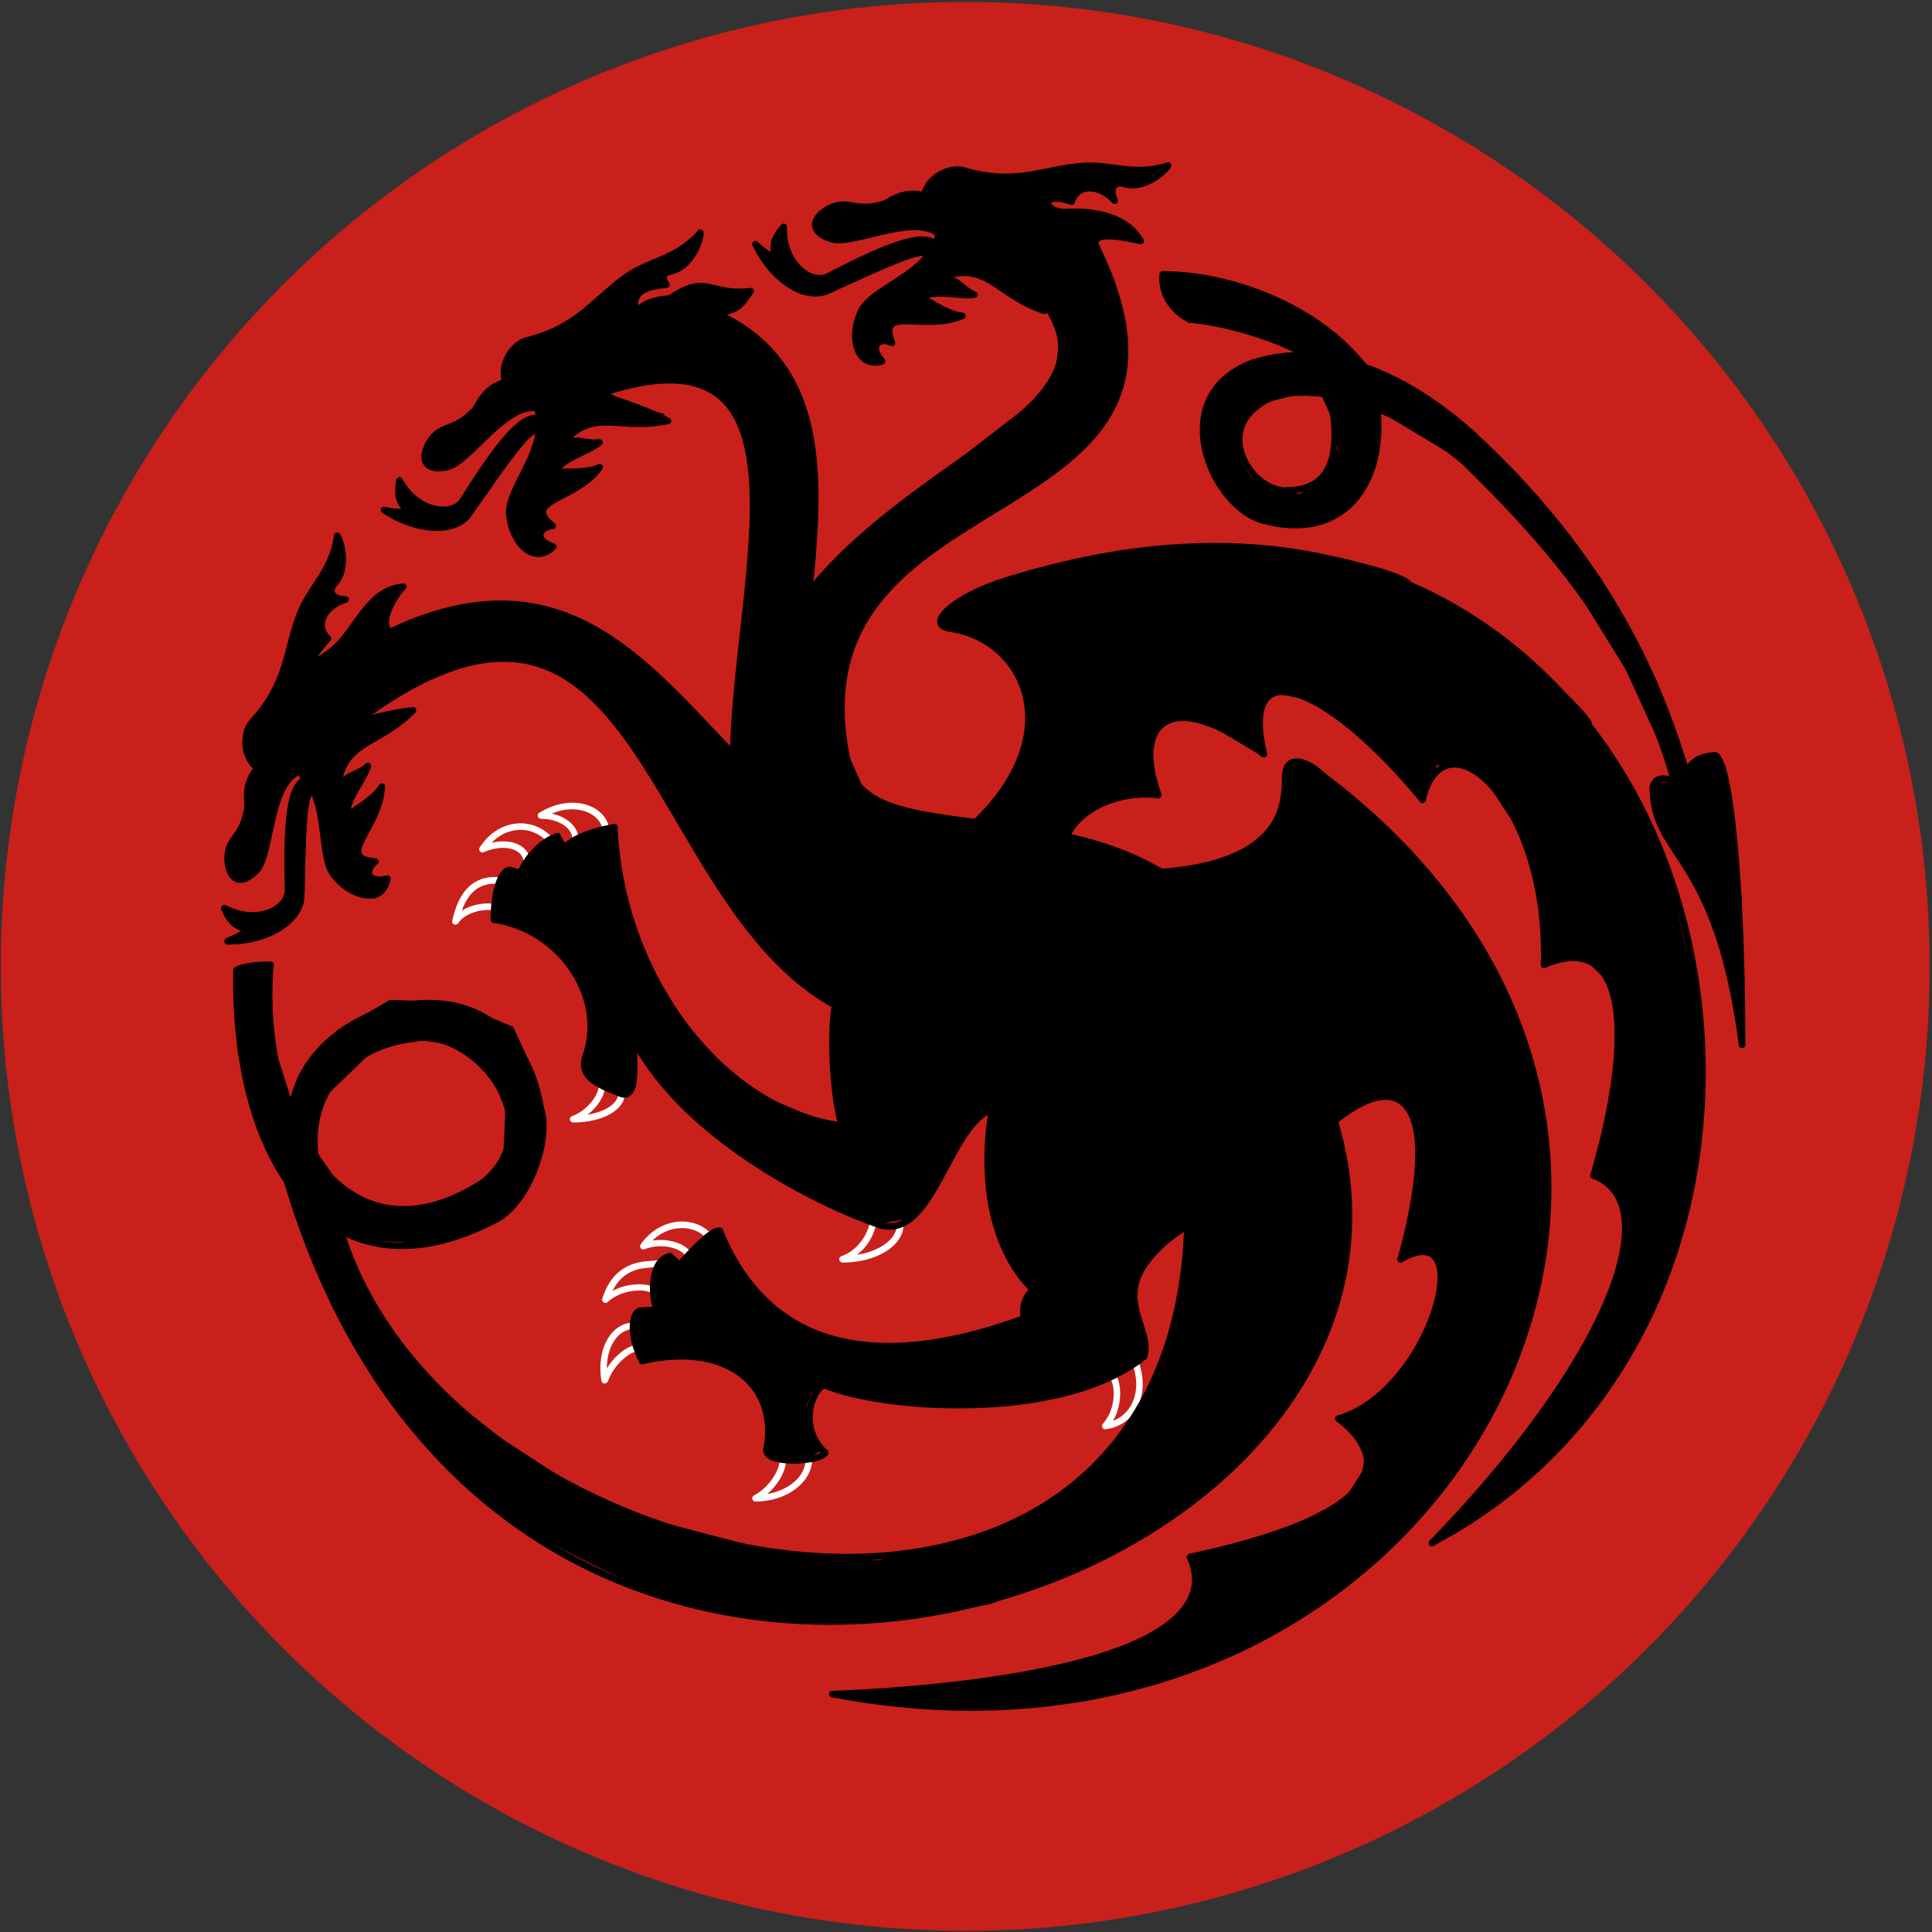 <?xml version="1.0" encoding="utf-8"?>
<!-- Generator: Adobe Illustrator 22.1.0, SVG Export Plug-In . SVG Version: 6.00 Build 0)  -->
<svg version="1.1" id="Layer_1" xmlns="http://www.w3.org/2000/svg" xmlns:xlink="http://www.w3.org/1999/xlink" x="0px" y="0px"
	 viewBox="0 0 1000 1000" enable-background="new 0 0 1000 1000" xml:space="preserve">
<rect x="0" y="0" width="1000" height="1000" fill="#333333" stroke="none"/>
<g>
	<circle fill="#C9201B" cx="499.6" cy="500.2" r="499.2"/>
</g>
<g>
	<path fill="#FFFFFF" d="M572.1,739.8c-0.6,0-1.2-0.3-1.5-0.9c-0.3-0.6-0.2-1.4,0.2-1.9c7.7-8.7,6-21.2,3.7-23.6
		c-0.6-0.7-0.6-1.7,0.1-2.4c0.7-0.6,1.7-0.6,2.4,0.1c3.3,3.4,4.5,15-0.9,24.3c3.8-1.4,6.9-4,9-7.5c3.6-6,4-14,1-22
		c-0.3-0.9,0.1-1.8,1-2.2c0.9-0.3,1.8,0.1,2.2,1c3.3,8.9,2.8,18-1.3,24.9c-3.4,5.7-9,9.3-15.7,10.2
		C572.2,739.8,572.2,739.8,572.1,739.8z"/>
</g>
<g>
	<path fill="#FFFFFF" d="M391,777.2c-0.8,0-1.4-0.5-1.6-1.3s0.2-1.5,0.9-1.9c7.8-4.1,13.4-13.1,13.2-18.4c0-0.9,0.7-1.7,1.6-1.7
		c1-0.1,1.7,0.7,1.7,1.6c0.2,5.6-3.9,12.8-9.6,17.8c11.3-2,19.8-9.3,19.8-18c0-0.9,0.8-1.7,1.7-1.7c0.9,0,1.7,0.8,1.7,1.7
		C420.2,767.4,407.1,777.2,391,777.2z"/>
</g>
<g>
	<path fill="#FFFFFF" d="M312.9,716.1h-0.1c-0.8-0.1-1.4-0.6-1.5-1.4c-1.6-9.5,0.3-18.7,5.2-24.5c3-3.6,7-5.6,11.2-5.6l0,0
		c0.9,0,1.7,0.8,1.7,1.7s-0.8,1.7-1.7,1.7l0,0c-3.2,0-6.2,1.5-8.6,4.4c-3.3,3.9-5,9.6-5,15.9c4.4-7.2,11.5-12.3,15.7-12
		c0.9,0.1,1.6,0.9,1.6,1.8c-0.1,0.9-0.9,1.6-1.8,1.6c-3.1-0.3-11.7,6.1-15,15.4C314.2,715.7,313.6,716.1,312.9,716.1z"/>
</g>
<g>
	<path fill="#FFFFFF" d="M313.3,674.4c-0.3,0-0.6-0.1-0.9-0.3c-0.6-0.4-0.9-1.2-0.7-1.9c5.9-18.4,19.2-19.2,25.6-19.6
		c1.3-0.1,2.8-0.2,3.2-0.4c0.8-0.5,1.8-0.2,2.3,0.6s0.2,1.8-0.6,2.3c-1.1,0.6-2.6,0.7-4.7,0.9c-5.7,0.4-14.8,0.9-20.5,12.2
		c8.4-4.6,18.5-4,22-1.7c0.8,0.5,1,1.6,0.4,2.3c-0.5,0.8-1.6,1-2.3,0.4c-3-2-14.9-2.3-22.7,4.8C314.1,674.3,313.7,674.4,313.3,674.4
		z"/>
</g>
<g>
	<path fill="#FFFFFF" d="M356.4,651.3c-0.6,0-1.3-0.4-1.5-1c-1.8-4-12.2-7.3-21.3-3.7c-0.7,0.3-1.5,0.1-1.9-0.5
		c-0.5-0.6-0.5-1.4-0.1-2c4.9-7,12.2-11.3,19.9-11.8c6.6-0.4,12.6,1.9,16.6,6.3c0.6,0.7,0.6,1.7-0.1,2.4c-0.7,0.6-1.7,0.6-2.4-0.1
		c-3.3-3.7-8.4-5.6-13.9-5.2c-5.2,0.3-10.1,2.6-14,6.4c9-1.4,18.1,2.1,20.3,6.9c0.4,0.8,0,1.8-0.9,2.2
		C356.9,651.2,356.6,651.3,356.4,651.3z"/>
</g>
<g>
	<path fill="#FFFFFF" d="M436.1,653.5c-0.8,0-1.5-0.6-1.7-1.4c-0.1-0.8,0.3-1.6,1.1-1.9c8.2-2.8,13.7-11.2,14.7-17.6
		c0.1-0.9,1-1.5,1.9-1.4s1.5,1,1.4,1.9c-0.8,5.6-4.3,12.1-9.9,16.4c11.9-1.9,20.7-8.3,20.7-15.8c0-0.9,0.8-1.7,1.7-1.7
		s1.7,0.8,1.7,1.7C467.7,644.8,453.8,653.5,436.1,653.5z"/>
</g>
<g>
	<path fill="#FFFFFF" d="M296.7,581c-0.8,0-1.5-0.6-1.7-1.4s0.3-1.6,1.1-1.9c7.7-2.8,13.7-10.6,13.8-15.7c0-0.9,0.8-1.6,1.7-1.6
		c0.9,0,1.7,0.8,1.6,1.7c-0.1,5.1-3.9,10.9-9.1,14.9c9.1-1.6,15.8-5.8,15.8-10.7c0-0.9,0.8-1.7,1.7-1.7s1.7,0.8,1.7,1.7
		C323.4,574.5,311.7,581,296.7,581z"/>
</g>
<g>
	<path fill="#FFFFFF" d="M235.7,478.6c-0.2,0-0.4,0-0.6-0.1c-0.8-0.3-1.2-1.1-1-1.9c4.9-23.2,18.7-22.8,23.9-22.6c0.3,0,0.7,0,0.9,0
		l0,0c0.9,0,1.7,0.7,1.7,1.7c0,0.9-0.7,1.7-1.7,1.7c-0.3,0-0.6,0-1,0c-4.3-0.1-13.8-0.4-18.9,14c5.2-3.4,12.5-4.4,17.2-3.5
		c0.9,0.2,1.5,1,1.4,1.9c-0.2,0.9-1,1.5-1.9,1.4c-5.5-0.9-15.2,1.1-18.5,6.7C236.8,478.3,236.2,478.6,235.7,478.6z"/>
</g>
<g>
	<path fill="#FFFFFF" d="M272.7,447.5c-0.9,0-1.6-0.7-1.7-1.6c-0.2-2.7-2-4.4-3.4-5.3c-4.2-2.5-10.8-2.3-17.3,0.5
		c-0.7,0.3-1.5,0.1-1.9-0.5c-0.5-0.6-0.5-1.4-0.1-2c4.7-7.3,11.8-11.8,19.4-12.4c6.8-0.5,13.4,2.1,18,7.2c0.6,0.7,0.6,1.7-0.1,2.4
		c-0.7,0.6-1.7,0.6-2.4-0.1c-3.9-4.3-9.5-6.6-15.3-6.1c-5,0.4-9.7,2.7-13.4,6.6c5.7-1.3,11-0.8,14.9,1.5c3,1.8,4.8,4.7,5,7.9
		c0.1,0.9-0.6,1.7-1.6,1.8C272.8,447.5,272.7,447.5,272.7,447.5z"/>
</g>
<g>
	<path fill="#FFFFFF" d="M298,436.1c-0.9,0-1.7-0.8-1.7-1.7c0-5.9-7.3-10.6-16.3-10.6c-0.7,0-1.4-0.5-1.6-1.2s0.1-1.5,0.7-1.9
		c9.2-5.7,19.4-6.8,27.4-3c5,2.4,8.2,6.5,8.7,11.1c0.1,0.9-0.6,1.8-1.5,1.9s-1.8-0.6-1.9-1.5c-0.4-3.4-3-6.5-6.9-8.4
		c-5.6-2.7-12.6-2.5-19.3,0.3c8,1.7,13.9,7.1,13.9,13.4C299.7,435.3,299,436.1,298,436.1z"/>
</g>
<g>
	<path d="M460.4,438.7c-37.5,0-64.5-28.7-93.2-59c-47.3-50.1-96.2-101.8-198.6-31l-1.9-2.8c46.8-32.4,87.1-42.2,123.1-30.1
		c31.8,10.7,56.2,36.6,79.8,61.6c28.1,29.8,54.7,57.9,90.7,57.9L460.4,438.7L460.4,438.7z"/>
</g>
<g>
	<path d="M137,392.7c-0.6,0-1.2-0.4-1.5-1c-3.6-7.7-0.3-17.4,5-19.9c0.4-0.2,0.9-0.2,1.4,0c0.4,0.2,0.8,0.6,0.9,1
		c1.2,3.8,2.8,12.1-0.2,16.7c-1.2,1.9-3.1,3-5.4,3.2C137.1,392.6,137.1,392.7,137,392.7z M140.2,376.1c-2.5,2.8-3.8,8.3-2.2,13
		c0.7-0.3,1.3-0.8,1.8-1.5C141.6,384.9,141,379.6,140.2,376.1z"/>
</g>
<g>
	<path d="M191.1,465.1c-6,0-13.2-3.6-18.2-9.5c-5-4.8-6-13.5-7.1-22.7c-1.4-11.2-2.9-23.8-11.5-31.5c-7.8,4.4-10.7,17.9-13.3,30
		c-2.1,9.6-3.8,17.8-7.9,21.2c-3.9,3.7-7.8,5.2-11,4c-2.4-0.9-5.3-3.6-6-11.4c-0.1-6.7,2-9.7,4.3-12.8c2.2-3,4.6-6.4,6-14.2
		c0.1-0.6,0-1.6,0-2.7c-0.3-4-0.8-10.6,4.5-17.7c-3.1-3-5-7.2-5.4-11.9c-0.4-5.1,1-10.2,3.6-13.1c13-14.2,16.2-26.2,19.5-39
		c1.7-6.5,3.4-13.1,6.5-20c2-4.2,4.5-7.9,6.8-11.5c4.6-6.9,9.4-14.1,11-25.2c0.1-0.6,0.6-1.2,1.2-1.4c0.6-0.2,1.3,0,1.7,0.5
		c2.4,2.7,6.7,18.6-1.4,27c-1,1.1-1.4,2.3-1.1,3.2c0.5,1.3,2.6,2.1,5.7,2.2c0.8,0,1.5,0.6,1.6,1.5c0.1,0.8-0.4,1.6-1.2,1.8
		c-5.7,1.7-10.2,5.7-11.1,9.9c-0.6,2.7,0.3,5.3,2.6,7.5c0.7,0.6,0.7,1.7,0.1,2.3c-3.5,4-5.6,6.7-6.7,8.5c1.5-1,4-2.7,7.8-5.7
		c3.7-3.3,7-7.9,10.2-12.4c6.8-9.4,13.8-19.2,26.4-20c0.7,0,1.4,0.4,1.6,1c0.3,0.6,0.1,1.4-0.4,1.9c-3.2,3.1-9.1,12.4-8.5,17.9
		c0.1,1.4,0.7,2.5,1.8,3.1c0.8,0.5,1,1.5,0.5,2.3s-1.5,1-2.3,0.5c-2-1.2-3.1-3.2-3.4-5.6c-0.5-5.2,3.1-12.3,6.5-17
		c-8.5,2.4-13.9,9.9-19.6,17.9c-3.3,4.6-6.7,9.3-10.8,13c-11,8.7-12.8,8.4-14,7c-1-1-2.3-2.4,7.2-13.4c-2.4-2.8-3.3-6.1-2.5-9.5
		c0.9-4,4-7.7,8.4-10.2c-1.9-0.9-2.8-2.2-3.2-3.1c-0.9-2.1-0.2-4.7,1.7-6.8c4.5-4.7,4.3-12.6,3.1-17.7c-2.2,8.8-6.4,15-10.4,21
		c-2.4,3.6-4.7,7.1-6.6,11.1c-3,6.6-4.7,13.2-6.3,19.5c-3.3,12.6-6.6,25.5-20.2,40.4c-2,2.2-3.1,6.5-2.7,10.6
		c0.4,4.4,2.3,8.2,5.4,10.7c0.4,0.3,0.6,0.7,0.6,1.1s-0.1,0.9-0.4,1.2c-5.5,6.6-5,12.6-4.7,16.6c0.1,1.4,0.2,2.6,0,3.6
		c-1.5,8.5-4.3,12.4-6.6,15.6c-2.2,3-3.8,5.2-3.7,10.7c0.4,4.6,1.7,7.7,3.8,8.5c1.9,0.7,4.7-0.5,7.6-3.3c3.2-2.7,5-10.8,6.8-19.4
		c2.9-13.3,6.1-28.3,16.1-32.8c0.6-0.3,1.3-0.2,1.7,0.2c10.4,8.5,12.1,22.3,13.6,34.4c1,8.7,2,16.8,6.2,20.8l0.1,0.1
		c5.1,5.9,12.8,9.4,18.1,8.1c2.5-0.6,4.2-2.3,5.3-4.9c-5.8,0.7-7.7-1.7-8.3-3c-1-2-0.6-4.5,1-6.7c-3.4-0.7-5.5-1.9-6.5-3.8
		c-1.9-3.6,0.6-8.3,3.8-14.2c2.5-4.7,5.6-10.3,7-16.5c-3.9,3.7-9.4,7.3-14.7,10.6c-0.5,0.3-1.1,0.3-1.7,0.1
		c-0.5-0.3-0.9-0.8-0.9-1.4c-0.2-5.9,3.4-12,6.6-17.3c0.7-1.2,1.5-2.5,2.1-3.6c-0.6,0.3-1.2,0.5-1.7,0.8c-3.4,1.5-6.5,3-8.7,7.1
		c-0.4,0.7-1.2,1.1-2,0.8c-0.8-0.2-1.3-1-1.2-1.8c1.8-16.8,9.9-21.5,20.1-27.4c4.8-2.8,10.1-5.8,15.6-10.7
		c-7.3,1.1-13.4,2.7-18.2,3.9c-6.3,1.6-10.4,2.7-13.1,1.6c-0.9-0.3-1.3-1.3-1-2.2c0.3-0.9,1.3-1.3,2.2-1c1.7,0.6,5.8-0.4,11-1.8
		c5.9-1.5,13.9-3.6,23.7-4.6c0.7-0.1,1.4,0.3,1.7,0.9s0.2,1.4-0.3,1.9c-7.1,7.3-14,11.2-20.1,14.7c-8.3,4.8-14.6,8.4-17.4,18.7
		c1.9-1.5,4-2.5,6-3.4c2.1-1,4.1-1.9,5.7-3.5c0.5-0.5,1.4-0.6,2-0.3c0.7,0.4,1,1.1,0.8,1.9c-0.7,2.8-2.6,6-4.6,9.5
		c-2.3,3.9-4.9,8.2-5.8,12.3c5-3.2,12.2-8.2,14.6-12.4c0.4-0.7,1.2-1,1.9-0.8s1.3,0.9,1.2,1.7c-0.4,9.2-4.7,17.2-8.2,23.6
		c-2.6,4.8-4.9,9-3.8,11c0.7,1.3,3.1,2.1,7.1,2.5c0.7,0.1,1.3,0.5,1.5,1.2s0,1.4-0.6,1.8c-2.3,1.9-3,4-2.5,5.1
		c0.5,1,2.8,1.9,7.3,0.7c0.6-0.1,1.2,0,1.6,0.4c0.4,0.4,0.6,1,0.5,1.6c-1.4,6.8-5.4,9.2-8.5,10C193.3,464.9,192.2,465.1,191.1,465.1
		z"/>
</g>
<path d="M117.8,488.9c-0.8,0-1.5-0.6-1.6-1.4s0.3-1.6,1-1.9c4.2-1.7,6.5-3,7.8-3.9c-6.3-1.5-9.3-8.2-10.4-10.9
	c-0.3-0.7-0.1-1.4,0.4-1.9s1.3-0.6,1.9-0.3c10.4,5.4,19.8,3.9,25,0.6c3.6-2.2,5.6-5.3,5.6-8.7c-1.1-40.1,1.6-55.5,10.4-58.8
	c0.9-0.3,1.8,0.1,2.2,1c0.3,0.9-0.1,1.8-1,2.2c-6.9,2.6-9.3,18.7-8.2,55.6c0,4.6-2.6,8.8-7.3,11.6c-5.3,3.2-14,5-23.9,1.4
	c1.7,2.7,4.1,4.9,7.4,5.1h0.9c0.5,0,1,0.2,1.3,0.6s0.4,0.9,0.4,1.4c-0.3,1.5-1.4,2.8-3.5,4.2c16-2.3,28-11.1,28-21.5
	c0.1-3,0.1-6,0.2-8.9c0.6-31.3,1.2-46.4,7.6-46.9c0.9-0.1,1.7,0.6,1.8,1.5s-0.6,1.7-1.5,1.8c-3.6,0.3-4.1,25.4-4.5,43.7
	c-0.1,2.9-0.1,5.9-0.2,8.9C157.5,477.4,139.7,488.9,117.8,488.9z"/>
<g>
	<g>
		<path d="M270.8,196.9c-1.2,0-2.4-0.3-3.5-0.9c-0.6-0.3-1-1-0.9-1.7c1.2-8.4,9.4-14.6,15.2-13.8c0.5,0.1,0.9,0.3,1.2,0.7
			c0.3,0.4,0.3,0.9,0.2,1.4c-1,3.8-4.4,11.6-9.4,13.8C272.7,196.8,271.8,196.9,270.8,196.9z M270,193.5c0.8,0.2,1.5,0.1,2.3-0.2
			c2.9-1.3,5.4-5.9,6.7-9.3C275.4,184.8,271.3,188.8,270,193.5z"/>
	</g>
	<g>
		<path d="M278.6,288.3c-1.4,0-2.6-0.3-3.6-0.6c-6.3-2.2-11.6-10.3-12.8-19.4c-1.5-6.7,2.5-14.6,6.7-22.9
			c5.1-10.1,10.8-21.4,7.9-32.6c-8.9-0.7-18.9,9-27.7,17.6c-7,6.8-13.1,12.7-18.3,13.2c-5.3,1-9.4,0-11.4-2.8
			c-1.5-2-2.4-5.9,1.4-12.8c3.6-5.6,7.1-6.9,10.7-8.3c3.5-1.3,7.4-2.8,12.9-8.5c0.4-0.4,0.9-1.3,1.5-2.3c2-3.5,5.2-9.2,13.6-12.3
			c-0.9-4.2-0.2-8.8,2.1-12.9c2.5-4.5,6.5-8,10.2-9c18.7-4.6,28-12.9,37.8-21.6c5-4.4,10.1-9,16.5-13.1c4-2.4,8.1-4.1,12.1-5.8
			c7.7-3.2,15.6-6.5,23.1-14.9c0.4-0.5,1.1-0.7,1.7-0.5s1.1,0.7,1.2,1.4c0.5,3.5-4.7,19.2-16.1,21.7c-2.4,0.6-2.9,1.1-2.9,1.4
			c-0.1,0.2-0.2,1,1.2,3.3c0.3,0.5,0.3,1.1,0,1.6s-0.8,0.8-1.4,0.9c-7.1,0.4-11.5,1.9-13.5,4.5c-0.9,1.2-1.3,2.7-1.3,4.5
			c4.8-4.1,12.9-5.2,15.8-5.2c12.1-8.3,17.6-6.9,24.7-5.2c4.5,1.1,9.5,2.3,17.7,1.3c0.7-0.1,1.3,0.3,1.7,0.8
			c0.3,0.6,0.3,1.3-0.2,1.9c-0.6,0.8-1.2,1.6-1.7,2.4c-4.3,6.1-9.2,13.1-32.3,6.2c-0.9-0.3-1.4-1.2-1.1-2.1c0.3-0.9,1.2-1.4,2.1-1.1
			c20.2,6,24.4,1.1,28.3-4.4c-6.7,0.3-11.3-0.8-15.1-1.7c-6.8-1.6-11.3-2.7-22.5,5c-0.3,0.2-0.7,0.3-1.1,0.3
			c-1.7-0.2-12.7,1-15.8,6.5c-0.3,0.6-1,0.9-1.7,0.8c-0.7-0.1-1.2-0.6-1.4-1.3c-1.1-4.6-0.7-8.1,1.3-10.8c2.3-3.2,6.6-5,13.5-5.7
			c-0.5-1.3-0.7-2.7-0.2-4c0.8-2,3.1-2.8,5.3-3.3c6.4-1.4,10.5-8.1,12.4-13c-6.7,6.1-13.6,8.9-20.3,11.7c-4,1.7-7.9,3.3-11.6,5.5
			c-6.2,3.9-11.2,8.4-16.1,12.7c-9.7,8.6-19.7,17.6-39.2,22.4c-2.9,0.7-6.1,3.7-8.1,7.3c-2.1,3.9-2.6,8.1-1.4,11.9
			c0.1,0.4,0.1,0.9-0.1,1.3c-0.2,0.4-0.6,0.7-1,0.8c-8.2,2.5-11.2,7.7-13.2,11.2c-0.7,1.3-1.3,2.3-2,3c-6,6.2-10.5,7.9-14.1,9.3
			c-3.5,1.3-6,2.3-9,6.9c-2.2,4.1-2.8,7.4-1.5,9.1c1.2,1.7,4.2,2.2,8.2,1.5c4.2-0.4,10.1-6.2,16.4-12.3c9.7-9.4,20.8-20.2,31.6-18.3
			c0.6,0.1,1.1,0.6,1.3,1.2c4,12.8-2.3,25.2-7.8,36.2c-3.9,7.8-7.6,15.1-6.4,20.7c0,0.1,0,0.1,0,0.2c0.9,7.8,5.5,15,10.6,16.7
			c2.4,0.8,4.8,0.5,7.2-1.1c-5.2-2.6-5.5-5.7-5.3-7.1c0.3-2.2,2-4,4.6-5.1c-2.4-2.4-3.5-4.6-3.3-6.7c0.4-4,5.1-6.5,11-9.7
			c4.7-2.5,10.3-5.5,14.9-9.8c-5.3,0.9-11.9,0.9-18.1,0.7c-0.6,0-1.1-0.4-1.4-0.9s-0.3-1.2,0.1-1.7c3.1-5,9.5-8.1,15.1-10.7
			c1.3-0.6,2.6-1.2,3.8-1.8c-0.6-0.1-1.3-0.2-1.9-0.3c-3.6-0.6-7.1-1.1-11.1,1.1c-0.7,0.4-1.6,0.2-2.1-0.4c-0.5-0.6-0.5-1.5,0-2.1
			c10.9-13,20.2-12.4,31.9-11.6c5.5,0.4,11.7,0.8,18.9-0.2c-6.7-3.1-12.7-5.2-17.3-6.8c-6.1-2.1-10.1-3.5-11.8-5.9
			c-0.5-0.8-0.4-1.8,0.4-2.3s1.8-0.4,2.3,0.4c1,1.4,5,2.9,10.1,4.6c5.7,2,13.5,4.7,22.3,9.3c0.6,0.3,1,1,0.9,1.7s-0.6,1.3-1.3,1.4
			c-10,2.1-17.9,1.6-24.9,1.1c-9.5-0.6-16.8-1.1-24.8,5.9c2.5-0.2,4.7,0.2,6.9,0.5c2.3,0.4,4.5,0.7,6.7,0.3c0.7-0.1,1.5,0.2,1.8,0.9
			s0.2,1.5-0.4,2c-2.1,2-5.5,3.6-9.1,5.3c-4.1,2-8.6,4.1-11.6,7c5.9,0.1,14.7,0,19-2.2c0.7-0.4,1.5-0.2,2,0.4
			c0.5,0.6,0.5,1.5,0.1,2.1c-5.4,7.5-13.4,11.7-19.9,15.1c-4.9,2.6-9.1,4.8-9.3,7c-0.1,1.4,1.4,3.5,4.5,6c0.5,0.4,0.8,1.1,0.6,1.8
			c-0.2,0.7-0.8,1.1-1.5,1.2c-3,0.3-4.8,1.7-4.9,2.9c-0.1,1.2,1.3,3.1,5.7,4.6c0.5,0.2,1,0.6,1.1,1.2s0,1.2-0.5,1.6
			C284.3,287.3,281.2,288.3,278.6,288.3z"/>
	</g>
	<g>
		<path d="M226.1,274.8c-0.4,0-0.7,0-1.1,0c-8.8-0.3-18.4-3.6-27.2-9.4c-0.7-0.4-0.9-1.3-0.6-2.1c0.3-0.7,1.1-1.2,1.9-1
			c4.4,1,7.1,1.1,8.6,1c-4.4-4.8-3.1-12-2.6-14.9c0.1-0.7,0.7-1.2,1.4-1.4c0.7-0.1,1.4,0.2,1.7,0.8c5.7,10.3,14.3,14.2,20.5,14.4
			c4.2,0.2,7.7-1.3,9.5-4.1c21.3-34,32.1-45.3,41.3-43.2c0.9,0.2,1.5,1.1,1.2,2c-0.2,0.9-1.1,1.5-2,1.2
			c-7.2-1.7-18.1,10.4-37.7,41.7c-2.5,3.8-7.1,5.8-12.4,5.6c-6.2-0.2-14.4-3.6-20.7-12.1c-0.1,3.2,0.7,6.4,3.4,8.4l0.8,0.5
			c0.4,0.3,0.7,0.7,0.7,1.2c0.1,0.5-0.1,1-0.5,1.3c-1,1.1-2.7,1.6-5.3,1.6c6.1,2.9,12.3,4.5,18,4.7c7.9,0.2,14-2.3,17.2-7.1
			c1.7-2.5,3.4-4.9,5.1-7.3c17.9-25.7,26.8-38,32.3-34.9c0.8,0.4,1.1,1.5,0.7,2.3s-1.5,1.1-2.3,0.7c-3.2-1.8-17.5,18.8-28,33.8
			c-1.7,2.4-3.4,4.8-5.1,7.3C241.3,271.8,234.6,274.8,226.1,274.8z"/>
	</g>
</g>
<g>
	<g>
		<path d="M490.8,106.2c-0.3,0-0.7,0-1-0.1c-2.2-0.3-4.1-1.5-5.3-3.5c-0.4-0.6-0.3-1.4,0.1-1.9c5.3-6.6,15.5-7.8,20.1-4.2
			c0.4,0.3,0.6,0.7,0.6,1.2s-0.2,1-0.5,1.3C502.2,101.6,496,106.2,490.8,106.2z M488.1,101.8c0.6,0.5,1.3,0.9,2.1,1
			c3.2,0.4,7.7-2.4,10.5-4.6C497.1,97.1,491.6,98.4,488.1,101.8z"/>
	</g>
	<g>
		<path d="M453.2,189.3c-4.3,0-7-2-8.6-3.9c-4.3-5.1-4.8-14.8-1.2-23.2c2.1-6.5,9.5-11.3,17.3-16.3c9.5-6.1,20.2-13,23.3-24.1
			c-7.3-5.1-20.8-1.8-32.8,1.1c-9.5,2.3-17.7,4.3-22.5,2.1c-5.1-1.8-8.1-4.8-8.4-8.2c-0.2-2.5,0.9-6.3,7.7-10.3
			c6-3,9.6-2.4,13.4-1.7c3.7,0.6,7.8,1.4,15.4-0.8c0.6-0.1,1.4-0.7,2.4-1.2c3.5-2,9.2-5.3,17.9-3.7c1.4-4.1,4.3-7.6,8.4-10.1
			c4.4-2.6,9.6-3.6,13.4-2.5c18.5,5.5,30.7,3.1,43.6,0.5c6.5-1.3,13.3-2.7,20.9-2.9c4.7,0,9.1,0.5,13.3,1.1
			c8.2,1.1,16.7,2.3,27.5-1.2c0.6-0.2,1.3,0,1.7,0.5s0.6,1.2,0.3,1.8c-1.4,3.3-13.7,14.1-24.8,10.5c-1.5-0.4-2.7-0.3-3.4,0.4
			c-0.9,1-0.7,3.3,0.5,6c0.3,0.8,0.1,1.6-0.6,2.1c-0.7,0.5-1.6,0.3-2.2-0.3c-4-4.4-9.5-6.7-13.8-5.7c-2.7,0.6-4.7,2.6-5.6,5.6
			c-0.1,0.4-0.4,0.8-0.8,1c-0.4,0.2-0.9,0.2-1.3,0.1c-6.8-2.4-9.5-1.5-10-1c0,0-0.1,0.1,0,0.4c0.6,1.2,3.2,2.8,7.3,2.7
			c11.3-0.7,31.6,0.4,40.4,15.9c0.3,0.6,0.3,1.3-0.1,1.8c-0.4,0.5-1.1,0.8-1.7,0.6c-5.5-1.2-18.2-4-21.1-1.5
			c-0.3,0.2-0.5,0.6-0.5,1.4c0,0.9-0.7,1.7-1.6,1.7c-0.9,0-1.7-0.7-1.7-1.6c-0.1-1.7,0.5-3.1,1.7-4.1c3.1-2.6,9.9-2,19.9,0
			c-8.8-10.8-25.4-11.5-35-10.9c-5.7,0.2-9.4-2.2-10.5-4.6c-0.7-1.4-0.5-3,0.5-4.1c1.9-2.1,6.1-2.2,12-0.4c1.4-3.3,4-5.5,7.4-6.3
			c4-0.9,8.7,0.3,12.9,3.1c0-2.1,0.8-3.5,1.4-4.2c1.5-1.7,4.1-2.3,6.9-1.4c6.2,2,13.2-1.6,17.3-4.9c-8.9,1.8-16.2,0.8-23.4-0.2
			c-4.3-0.6-8.4-1.2-12.8-1.1c-7.3,0.2-13.9,1.5-20.3,2.8c-12.7,2.6-25.9,5.2-45.1-0.6c-2.8-0.8-7.1,0.1-10.7,2.2
			c-3.8,2.3-6.4,5.6-7.3,9.5c-0.1,0.4-0.4,0.8-0.8,1.1c-0.4,0.2-0.8,0.3-1.3,0.2c-8.3-2-13.6,1-17,3c-1.3,0.7-2.2,1.3-3.2,1.5
			c-8.3,2.4-13.1,1.5-16.9,0.9c-3.7-0.6-6.3-1.1-11.2,1.4c-4,2.4-6.1,4.9-5.9,7.1c0.2,2,2.5,4,6.3,5.4c3.8,1.7,11.9-0.2,20.4-2.3
			c13.2-3.2,28.1-6.9,36.5,0.2c0.5,0.4,0.7,1.1,0.6,1.7c-3.1,13.1-14.7,20.6-25,27.2c-7.3,4.7-14.2,9.2-16,14.6c0,0.1,0,0.1-0.1,0.2
			c-3.1,7.2-2.9,15.7,0.6,19.8c1.6,1.9,3.9,2.8,6.7,2.6c-3.2-4.9-1.8-7.7-1-8.8c1.3-1.7,3.8-2.5,6.5-2c-0.9-3.3-0.7-5.7,0.6-7.5
			c2.4-3.3,7.7-3.1,14.4-2.8c5.3,0.2,11.7,0.5,17.9-0.9c-5-1.9-10.7-5.3-16-8.6c-0.5-0.3-0.8-0.9-0.8-1.5s0.4-1.1,0.9-1.4
			c5.2-2.8,12.3-2.1,18.4-1.6c1.4,0.1,2.9,0.3,4.2,0.3c-0.5-0.4-1-0.8-1.5-1.2c-2.8-2.3-5.5-4.6-10.2-4.7c-0.8,0-1.5-0.6-1.6-1.4
			c-0.1-0.8,0.3-1.6,1.1-1.8c15.9-5.7,23.6-0.4,33.4,6.2c4.6,3.1,9.7,6.6,16.4,9.4c-4.2-6.1-8.3-10.9-11.4-14.6
			c-4.2-4.9-6.9-8.2-7.2-11c-0.1-0.9,0.6-1.7,1.5-1.8s1.7,0.6,1.8,1.5c0.1,1.8,2.9,5,6.4,9.1c3.9,4.6,9.3,10.9,14.5,19.3
			c0.4,0.6,0.3,1.4-0.1,1.9c-0.4,0.6-1.2,0.8-1.9,0.6c-9.7-3.2-16.2-7.7-22-11.6c-7.9-5.4-14-9.5-24.4-7.5c2.2,1.1,4,2.5,5.7,3.9
			c1.8,1.5,3.5,2.9,5.6,3.6c0.7,0.3,1.2,0.9,1.1,1.7c0,0.7-0.6,1.4-1.3,1.5c-2.8,0.6-6.6,0.3-10.5-0.1c-4.5-0.4-9.5-0.8-13.6,0.1
			c5,3.1,12.7,7.4,17.5,7.7c0.8,0,1.4,0.6,1.6,1.4c0.1,0.8-0.3,1.5-1,1.8c-8.5,3.7-17.5,3.3-24.8,3c-5.5-0.2-10.2-0.4-11.6,1.4
			c-0.9,1.2-0.6,3.8,0.9,7.5c0.2,0.6,0.1,1.4-0.4,1.8c-0.5,0.5-1.2,0.6-1.9,0.3c-2.7-1.3-5-1-5.7,0c-0.7,0.9-0.5,3.3,2.6,6.9
			c0.4,0.4,0.5,1,0.3,1.6s-0.6,1-1.2,1.1C455.8,189.2,454.4,189.3,453.2,189.3z"/>
	</g>
	<g>
		<path d="M422,153.5c-4.4,0-9.2-1.5-13.9-4.5c-7.4-4.7-14.1-12.4-18.6-21.9c-0.4-0.7-0.1-1.6,0.5-2.1s1.5-0.4,2.1,0.1
			c3.3,3.1,5.5,4.6,6.9,5.3c-1.4-6.4,3.4-11.9,5.3-14.1c0.5-0.5,1.2-0.7,1.9-0.5c0.7,0.3,1.1,0.9,1.1,1.6
			c-0.3,11.7,5.2,19.5,10.4,22.8c3.5,2.3,7.3,2.7,10.3,1.3c35.6-18.5,50.7-22.8,57.5-16.3c0.7,0.6,0.7,1.7,0.1,2.4s-1.7,0.7-2.4,0.1
			c-5.3-5.1-20.8-0.2-53.6,16.9c-4.1,2-9,1.4-13.6-1.5c-5.2-3.3-10.6-10.4-11.7-20.9c-1.7,2.7-2.7,5.8-1.3,8.9l0.4,0.8
			c0.2,0.5,0.2,1,0,1.4c-0.2,0.5-0.6,0.8-1.1,0.9c-1.4,0.4-3.2,0-5.4-1.3c3.8,5.5,8.3,10.1,13.2,13.2c6.7,4.2,13.2,5.1,18.4,2.6
			c2.8-1.3,5.5-2.5,8.1-3.7c28.5-13.1,42.3-19.2,45.5-13.7c0.5,0.8,0.2,1.8-0.6,2.3c-0.8,0.5-1.8,0.2-2.3-0.6
			c-1.8-3.1-24.6,7.4-41.3,15c-2.6,1.2-5.3,2.5-8.1,3.7C427.3,153,424.7,153.5,422,153.5z"/>
	</g>
</g>
<g>
	<path d="M432.3,522.1c-0.3,0-0.6-0.1-0.8-0.2c-36.5-20.2-59.2-58.8-81.2-96.2c-22.7-38.7-44.2-75.2-77.9-82
		c-23.7-4.8-51.9,5.3-86.3,30.9c-0.7,0.6-1.8,0.4-2.3-0.3c-0.6-0.7-0.4-1.8,0.3-2.3c35.2-26.2,64.3-36.5,88.9-31.5
		c35.2,7.1,57,44.3,80.2,83.6c21.7,37,44.2,75.2,79.9,94.9c0.8,0.4,1.1,1.5,0.7,2.3C433.5,521.8,432.9,522.1,432.3,522.1z"/>
</g>
<g>
	<path d="M379.5,391.8L379.5,391.8c-1,0-1.7-0.8-1.7-1.7c0.4-19.7,2.8-41.7,5.2-63c5.6-50.2,11.5-102.1-11.5-120.9
		c-12.1-9.8-31.1-10.3-58.4-1.4c-0.9,0.3-1.8-0.2-2.1-1.1c-0.3-0.9,0.2-1.8,1.1-2.1c28.4-9.3,48.5-8.6,61.5,2
		c24.4,19.9,18.7,70.4,12.7,123.8c-2.4,21.2-4.8,43.2-5.2,62.7C381.2,391.1,380.4,391.8,379.5,391.8z"/>
</g>
<g>
	<path d="M431.2,406.7c-0.4,0-0.8-0.2-1.2-0.5c-20.6-19.7-16.9-57.5-13-97.5c5.5-56.1,11.7-119.7-48.6-145.8
		c-0.9-0.4-1.2-1.4-0.9-2.2c0.4-0.8,1.4-1.2,2.2-0.9c62.5,27,56.2,91.9,50.6,149.2c-3.8,39.2-7.4,76.2,12,94.8
		c0.7,0.6,0.7,1.7,0.1,2.4C432.1,406.5,431.6,406.7,431.2,406.7z"/>
</g>
<g>
	<path d="M419,307.7c-0.4,0-0.7-0.1-1.1-0.4c-0.7-0.6-0.8-1.6-0.2-2.4c22.6-27.7,51-47.8,76-65.6c29.5-21,52.8-37.5,54-57.6
		c0.7-12.1-7-25.3-23.5-40.2c-0.7-0.6-0.7-1.7-0.1-2.4s1.7-0.7,2.4-0.1c17.3,15.7,25.3,29.7,24.6,42.9
		c-1.3,21.6-25.2,38.6-55.4,60.1c-24.8,17.6-53,37.6-75.3,65C419.9,307.5,419.4,307.7,419,307.7z"/>
</g>
<g>
	<path d="M439.4,399.3c-0.8,0-1.4-0.5-1.6-1.3c-8.2-34.7-3.7-63,13.9-86.3c15.4-20.6,38.8-34.9,61.3-48.8
		c47.1-28.9,91.5-56.3,52.5-135.6c-0.4-0.8-0.1-1.8,0.8-2.2c0.8-0.4,1.8-0.1,2.2,0.8c40.4,82.1-5.3,110.2-53.7,140
		c-45,27.6-91.5,56.2-73.7,131.5c0.2,0.9-0.3,1.8-1.2,2C439.7,399.2,439.6,399.3,439.4,399.3z"/>
</g>
<g>
	<path d="M513.6,576c-0.7,0-1.3-0.4-1.5-1c-5.6-13.5-29.6-26-55-39.3c-8.6-4.5-17.4-9.1-25.6-13.8c-0.8-0.5-1.1-1.5-0.6-2.3
		s1.5-1.1,2.3-0.6c8.1,4.7,16.9,9.3,25.5,13.7c25.9,13.6,50.4,26.4,56.6,41c0.4,0.9,0,1.8-0.9,2.2C514.1,576,513.8,576,513.6,576z"
		/>
</g>
<g>
	<path d="M435.5,584.2c-0.7,0-1.4-0.5-1.6-1.3c-5.8-22.7-5.5-54.8-3.2-62.9c0.3-0.9,1.2-1.4,2.1-1.1c0.9,0.3,1.4,1.2,1.1,2.1
		c-2,6.8-2.8,37.7,3.2,61.2c0.2,0.9-0.3,1.8-1.2,2C435.8,584.2,435.6,584.2,435.5,584.2z"/>
</g>
<g>
	<path d="M460.4,636.5c-1.6,0-3.3-0.2-5-0.7c-0.9-0.2-1.4-1.2-1.2-2.1c0.2-0.9,1.2-1.4,2.1-1.2c14.2,3.8,22.9-12.3,32-29.4
		c7.1-13.2,14.4-26.8,24.8-30.5c0.9-0.3,1.8,0.2,2.1,1c0.3,0.9-0.2,1.8-1,2.1c-9.2,3.2-16.2,16.2-23,28.9
		C482.8,620.4,474.2,636.5,460.4,636.5z"/>
</g>
<g>
	<path d="M455.8,635.9c-0.2,0-0.3,0-0.5-0.1c-26.2-8.6-100.6-42.9-129-97.1c-0.4-0.8-0.1-1.8,0.7-2.3c0.8-0.4,1.8-0.1,2.3,0.7
		c27.9,53.2,101.2,86.9,127.1,95.4c0.9,0.3,1.4,1.2,1.1,2.1C457.2,635.4,456.5,635.9,455.8,635.9z"/>
</g>
<g>
	<path d="M435.5,584.2c-0.1,0-0.1,0-0.2,0c-62.2-7.8-115.5-77.7-118.9-155.9c0-0.9,0.7-1.7,1.6-1.7s1.7,0.7,1.7,1.6
		c3.3,76.6,55.4,145.1,116,152.7c0.9,0.1,1.6,1,1.5,1.9C437.1,583.6,436.3,584.2,435.5,584.2z"/>
</g>
<g>
	<path d="M323.2,568.2c-1,0-2.1-0.3-3.4-1c-0.8-0.4-1.1-1.4-0.7-2.3c0.4-0.8,1.4-1.1,2.3-0.7c1.7,0.9,2.4,0.5,2.6,0.4
		c3.2-2.1,2.6-15.3,2.3-21.6c-0.1-2-0.2-3.8-0.2-5.1c0-0.9,0.7-1.7,1.7-1.7l0,0c0.9,0,1.7,0.7,1.7,1.7c0,1.3,0.1,3,0.2,4.9
		c0.6,11.8,0.7,21.7-3.8,24.6C325.2,567.9,324.3,568.2,323.2,568.2z"/>
</g>
<g>
	<path d="M320.6,567.5c-0.2,0-0.4,0-0.6-0.1l-1.7-0.7c-9-3.6-21.4-8.5-16.5-21.3c0.3-0.9,1.3-1.3,2.2-1c0.9,0.3,1.3,1.3,1,2.2
		c-3.5,9,3.5,12.6,14.6,17l1.7,0.7c0.9,0.3,1.3,1.3,0.9,2.2C321.9,567.1,321.2,567.5,320.6,567.5z"/>
</g>
<g>
	<path d="M303.4,547.7c-0.2,0-0.3,0-0.5-0.1c-0.9-0.3-1.4-1.2-1.1-2.1c4.4-13.6,2.3-28.2-5.8-41.2c-9-14.4-24.2-24.3-40.6-26.6
		c-0.9-0.1-1.6-1-1.4-1.9c0.1-0.9,1-1.6,1.9-1.4c17.4,2.4,33.5,13,43,28.2c8.7,13.8,10.9,29.5,6.1,44
		C304.7,547.2,304.1,547.7,303.4,547.7z"/>
</g>
<g>
	<path d="M255.6,477.7c-0.9,0-1.7-0.8-1.7-1.7c0-13.6,3.4-27.4,10-27.4c0.9,0,1.7,0.8,1.7,1.7s-0.8,1.7-1.7,1.7
		c-2.7,0-6.6,9.4-6.6,24C257.2,476.9,256.5,477.7,255.6,477.7z"/>
</g>
<g>
	<path d="M312,495c-0.6,0-1.2-0.4-1.5-1c-10-21.4-35-39.9-46.9-42c-0.9-0.2-1.5-1-1.4-1.9c0.2-0.9,1-1.5,1.9-1.4
		c12.5,2.2,38.5,20.8,49.3,43.9c0.4,0.8,0,1.8-0.8,2.2C312.5,494.9,312.2,495,312,495z"/>
</g>
<g>
	<path d="M319.8,487.1c-0.5,0-1-0.2-1.4-0.7c-9.3-13.1-18.3-29.3-24.9-41.2c-2.7-4.8-4.9-8.9-6.5-11.5c-0.5-0.8-0.2-1.8,0.6-2.3
		c0.8-0.5,1.8-0.2,2.3,0.6c1.6,2.7,3.9,6.8,6.6,11.6c6.5,11.8,15.5,28,24.7,40.9c0.5,0.8,0.4,1.8-0.4,2.3
		C320.5,487,320.2,487.1,319.8,487.1z"/>
</g>
<g>
	<path d="M269.4,453.7c-0.2,0-0.4,0-0.6-0.1c-0.9-0.3-1.3-1.3-1-2.2c3.4-8.9,12.3-17.8,20.2-20.2c0.9-0.3,1.8,0.2,2.1,1.1
		c0.3,0.9-0.2,1.8-1.1,2.1c-6.9,2.1-15,10.3-18,18.2C270.7,453.3,270.1,453.7,269.4,453.7z"/>
</g>
<g>
	<path d="M292.1,440.7c-0.3,0-0.7-0.1-0.9-0.3c-0.8-0.5-1-1.6-0.5-2.3c4-5.9,18.5-10.4,27.1-11.6c0.9-0.1,1.8,0.5,1.9,1.4
		s-0.5,1.8-1.4,1.9c-8.3,1.2-21.7,5.6-24.8,10.1C293.2,440.5,292.6,440.7,292.1,440.7z"/>
</g>
<g>
	<path d="M535,669.5c-0.4,0-0.8-0.2-1.2-0.5c-16-15.4-24.6-40.4-24.3-70.2c0.3-25.9,7.4-51.5,18.6-66.6c0.6-0.7,1.6-0.9,2.3-0.3
		c0.7,0.6,0.9,1.6,0.3,2.3c-21.7,29.3-28,100.2,5.3,132.4c0.7,0.6,0.7,1.7,0,2.4C535.9,669.3,535.5,669.5,535,669.5z"/>
</g>
<g>
	<path d="M460,698.4c-13.9,0-26.4-2.2-37.6-6.5c-23.1-9-40.3-27.1-51.3-53.9c-0.3-0.9,0.1-1.8,0.9-2.2c0.9-0.4,1.8,0.1,2.2,0.9
		c10.6,25.9,27.2,43.5,49.4,52.1c27.1,10.5,62.7,7.8,105.9-8c0.9-0.3,1.8,0.1,2.2,1c0.3,0.9-0.1,1.8-1,2.2
		C504.4,693.5,480.7,698.4,460,698.4z"/>
</g>
<g>
	<path d="M530.2,684c-0.7,0-1.4-0.5-1.6-1.2c-1.9-6.3,1-14.3,5.8-16.5c0.8-0.4,1.8,0,2.2,0.8s0,1.8-0.8,2.2c-3,1.4-5.5,7.4-4,12.5
		c0.3,0.9-0.2,1.8-1.1,2.1C530.5,684,530.3,684,530.2,684z"/>
</g>
<g>
	<path d="M496.3,729c-30,0-57.4-4.8-70.6-10.7c-0.8-0.4-1.2-1.4-0.8-2.2c0.4-0.8,1.4-1.2,2.2-0.8c28,12.5,121.3,20.2,163.9-14.4
		c0.7-0.6,1.8-0.5,2.4,0.2c0.6,0.7,0.5,1.8-0.2,2.4C569.7,722.4,531.3,729,496.3,729z"/>
</g>
<g>
	<path d="M427.1,753.6c-0.4,0-0.8-0.1-1.1-0.4c-8.9-8-9.2-17.6-8.6-22.7c0.8-6.9,4.1-13,8.3-15.3c0.8-0.4,1.8-0.1,2.3,0.7
		c0.4,0.8,0.1,1.8-0.7,2.3c-2.7,1.5-5.8,6.3-6.5,12.7c-0.5,4.4-0.2,12.8,7.5,19.8c0.7,0.6,0.7,1.7,0.1,2.4
		C428.1,753.4,427.6,753.6,427.1,753.6z"/>
</g>
<g>
	<path d="M396.7,751.8c-0.1,0-0.2,0-0.3,0c-0.9-0.2-1.5-1.1-1.3-2c2.7-14-0.7-26.3-9.5-34.7c-11.4-10.9-30.6-14.2-52.8-9
		c-0.9,0.2-1.8-0.4-2-1.3s0.3-1.8,1.3-2c23.3-5.4,43.6-1.9,55.8,9.9c9.7,9.3,13.4,22.7,10.5,37.8
		C398.2,751.2,397.5,751.8,396.7,751.8z"/>
</g>
<g>
	<path d="M380.2,692.7c-0.3,0-0.7-0.1-1-0.3c-12.5-8.6-32.9-14-47.5-12.4c-0.9,0.1-1.7-0.6-1.8-1.5c-0.1-0.9,0.6-1.7,1.5-1.8
		c15.3-1.6,36.7,3.9,49.8,13c0.8,0.5,1,1.6,0.4,2.3C381.3,692.4,380.7,692.7,380.2,692.7z"/>
</g>
<g>
	<path d="M391.8,685.4c-0.3,0-0.6-0.1-0.8-0.2c-12.2-6.9-33-21.8-45.4-33.8c-0.7-0.6-0.7-1.7,0-2.4c0.6-0.7,1.7-0.7,2.4,0
		c12.2,11.8,32.8,26.5,44.8,33.3c0.8,0.5,1.1,1.5,0.6,2.3C392.9,685.1,392.4,685.4,391.8,685.4z"/>
</g>
<g>
	<path d="M332.4,706.1c-0.6,0-1.2-0.3-1.5-0.9c-6-11.6-5.9-21.6-3.2-26c1-1.6,2.4-2.5,3.9-2.5c0.9,0,1.7,0.8,1.7,1.7
		s-0.8,1.7-1.7,1.7c-0.3,0-0.7,0.3-1,0.9c-1.8,2.9-2.4,11.6,3.3,22.7c0.4,0.8,0.1,1.8-0.7,2.3C332.9,706,332.6,706.1,332.4,706.1z"
		/>
</g>
<g>
	<path d="M339.9,679.7c-0.7,0-1.3-0.4-1.6-1.1c-3-8.6-2.4-19.2,1.2-25.1c1.7-2.8,4.2-4.5,7-4.9c0.9-0.1,1.8,0.5,1.9,1.4
		s-0.5,1.8-1.4,1.9c-1.8,0.3-3.3,1.4-4.6,3.4c-3.1,5.1-3.5,14.6-0.9,22.3c0.3,0.9-0.2,1.8-1,2.1C340.2,679.7,340,679.7,339.9,679.7z
		"/>
</g>
<g>
	<path d="M351.7,656.5c-0.4,0-0.8-0.1-1.1-0.4c-0.7-0.6-0.8-1.7-0.2-2.4c5.9-6.8,16.6-18.3,21.4-18.4c1.1-0.1,1.8,0.4,2.2,0.8
		c0.7,0.7,0.7,1.7,0,2.4c-0.6,0.6-1.5,0.7-2.2,0.2c-1.7,0.2-8,4.9-18.8,17.3C352.6,656.3,352.2,656.5,351.7,656.5z"/>
</g>
<g>
	<path d="M410.3,757.6c-1.4,0-2.7-0.1-3.9-0.2c-10.4-0.9-11.6-5.1-11.4-7.5c0.1-0.9,0.9-1.6,1.8-1.5s1.6,0.9,1.5,1.8
		c0,0.4-0.1,1.6,2.6,2.7c7.2,2.8,22.7,0.6,24.6-1.4c0.2-0.8,0.9-1.4,1.8-1.3c0.9,0.1,1.6,0.9,1.5,1.8
		C428.5,756,418,757.6,410.3,757.6z M425.5,751.8L425.5,751.8L425.5,751.8z"/>
</g>
<g>
	<path d="M592.1,703.7c-0.2,0-0.4,0-0.6-0.1c-0.9-0.3-1.3-1.3-1-2.1c1.6-4.5,0-9.4-1.9-15.1c-3.2-10-7.2-22.5,5.7-37.2
		c0.6-0.7,1.7-0.8,2.4-0.2s0.8,1.7,0.2,2.4c-11.6,13.2-8.3,23.8-5,34c1.9,6,3.8,11.7,1.8,17.3C593.4,703.3,592.8,703.7,592.1,703.7z
		"/>
</g>
<g>
	<path d="M595.6,651.9c-0.4,0-0.8-0.1-1.1-0.4c-0.7-0.6-0.8-1.7-0.2-2.4c9.7-11.2,20.3-16.9,30.6-22.3c14.9-7.9,27.8-14.8,34.5-36.9
		c0.3-0.9,1.2-1.4,2.1-1.1c0.9,0.3,1.4,1.2,1.1,2.1c-7,23.5-21.2,31-36.1,38.9c-10,5.3-20.4,10.8-29.6,21.6
		C596.5,651.7,596,651.9,595.6,651.9z"/>
</g>
<g>
	<path d="M601.2,453c-0.3,0-0.6-0.1-0.9-0.2c-29.2-17.4-63.4-21.6-93.6-25.4c-34.7-4.3-62-7.7-68.9-29.3c-0.3-0.9,0.2-1.8,1.1-2.1
		c0.9-0.3,1.8,0.2,2.1,1.1c6.2,19.6,32.6,22.8,66.1,27c30.5,3.8,65.1,8.1,94.9,25.8c0.8,0.5,1.1,1.5,0.6,2.3
		C602.3,452.7,601.7,453,601.2,453z"/>
</g>
<g>
	<path d="M505.1,427.2c-0.4,0-0.9-0.2-1.2-0.5c-0.6-0.7-0.6-1.7,0-2.4c22.1-21.2,31.1-45.4,24.7-66.3c-4.9-16-18.4-27.7-35.4-30.7
		c-0.9-0.2-1.5-1-1.4-1.9c0.2-0.9,1-1.5,1.9-1.4c18.2,3.2,32.8,15.9,38.1,33.1c6.8,22.2-2.6,47.6-25.6,69.7
		C505.9,427,505.5,427.2,505.1,427.2z"/>
</g>
<g>
	<path d="M493.5,327.3h-0.1c-5.1-0.4-7.9-2.1-8.3-5c-0.9-7,15.2-16.6,30.8-22c0.9-0.3,1.8,0.2,2.1,1c0.3,0.9-0.2,1.8-1,2.1
		c-18.3,6.4-29,15.1-28.6,18.4c0.1,1,2.1,1.8,5.2,2.1c0.9,0.1,1.6,0.9,1.5,1.8C495.1,326.6,494.4,327.3,493.5,327.3z"/>
</g>
<g>
	<path d="M741.2,800.3c-0.6,0-1.2-0.3-1.5-0.9c-0.4-0.8-0.1-1.8,0.7-2.3c137-72,166.4-239.7,115.7-360.2
		C812.7,333.5,700.8,244.1,517,303.4c-0.9,0.3-1.8-0.2-2.1-1.1s0.2-1.8,1.1-2.1c185.9-60,299.3,30.6,343.3,135.4
		c26.4,62.9,30.9,136.6,12.2,202.4c-20.2,71.3-66.2,128.8-129.5,162.1C741.7,800.2,741.5,800.3,741.2,800.3z"/>
</g>
<g>
	<path d="M741.2,800.3c-0.4,0-0.8-0.2-1.2-0.5c-0.7-0.6-0.7-1.7,0-2.4c66.5-68.3,106.2-136.8,98.6-170.5c-1.9-8.3-6.7-14-14.4-16.9
		c-0.9-0.3-1.3-1.3-1-2.2s1.3-1.3,2.2-1c8.8,3.3,14.4,9.8,16.5,19.3c7.8,34.7-32.2,104.5-99.5,173.5
		C742.1,800.1,741.7,800.3,741.2,800.3z"/>
</g>
<g>
	<path d="M824.8,610.2c-0.2,0-0.3,0-0.5-0.1c-0.9-0.3-1.4-1.2-1.1-2.1c15.7-54.3,16.7-94.1,2.6-106.5c-6-5.2-14.7-5.4-25.9-0.6
		c-0.9,0.4-1.8,0-2.2-0.9s0-1.8,0.9-2.2c12.5-5.4,22.4-5.1,29.5,1.1c15.3,13.5,14.8,53.6-1.6,110
		C826.2,609.7,825.5,610.2,824.8,610.2z"/>
</g>
<g>
	<path d="M799.2,501.1L799.2,501.1c-1,0-1.7-0.8-1.7-1.7c1.9-58.4-24.1-99.4-42.9-102c-7.8-1.1-13.8,4.9-16.7,17
		c-0.2,0.9-1.1,1.4-2,1.2c-0.9-0.2-1.4-1.1-1.2-2c3.4-13.7,10.8-20.8,20.5-19.5c10.9,1.5,22.7,13.4,31.6,31.7
		c10,20.7,15.1,46.8,14.2,73.7C800.9,500.3,800.1,501.1,799.2,501.1z"/>
</g>
<g>
	<path d="M736.3,415.6c-0.5,0-1-0.2-1.3-0.6c-35.4-42.8-64.9-59.7-75.6-54.4c-6.1,3-7.4,13.2-3.6,29.4c0.2,0.9-0.4,1.8-1.3,2
		c-0.9,0.2-1.8-0.4-2-1.3c-4.2-18.2-2.4-29.4,5.4-33.2c14.4-7.1,46.4,15.1,79.7,55.2c0.6,0.7,0.5,1.8-0.2,2.4
		C737.1,415.5,736.7,415.6,736.3,415.6z"/>
</g>
<g>
	<path d="M599.4,413.1c-0.7,0-1.3-0.4-1.6-1.1c-6.6-18.2-5.6-32.3,2.9-38.7c10.4-7.8,29.7-2.2,54.4,15.8c0.7,0.5,0.9,1.6,0.4,2.3
		c-0.5,0.7-1.6,0.9-2.3,0.4c-23-16.8-41.4-22.6-50.4-15.8c-7.1,5.3-7.7,18.4-1.7,34.8c0.3,0.9-0.1,1.8-1,2.2
		C599.8,413.1,599.6,413.1,599.4,413.1z"/>
</g>
<g>
	<path d="M552.1,434.6c-0.2,0-0.4,0-0.6-0.1c-0.9-0.4-1.3-1.3-0.9-2.2c6.3-15,28.3-25.1,49.1-22.5c0.9,0.1,1.6,1,1.5,1.9
		s-0.9,1.6-1.9,1.5c-19.4-2.4-39.8,6.7-45.6,20.4C553.4,434.2,552.7,434.6,552.1,434.6z"/>
</g>
<g>
	<path d="M429.7,841c-23.3,0-46.3-2.6-68.6-7.9c-48.4-11.5-91-34.8-126.5-69.2c-39.6-38.4-69.1-89.6-87.7-152.3
		c-0.3-0.9,0.2-1.8,1.1-2.1c0.9-0.3,1.8,0.2,2.1,1.1c34.7,117.2,109.9,195,211.7,219.1c100.3,23.8,217-9.3,283.8-80.4
		c46.2-49.2,61.7-109.1,43.6-168.6c-0.3-0.9,0.2-1.8,1.1-2.1c0.9-0.3,1.8,0.2,2.1,1.1c18.5,60.7,2.7,121.8-44.3,171.9
		c-32.1,34.2-77.6,61.2-128,76.1C490.3,836.6,459.8,841,429.7,841z"/>
</g>
<g>
	<path d="M579.2,453.8c-0.6,0-1.2,0-1.8,0c-0.9,0-1.7-0.8-1.7-1.7c0-0.9,0.8-1.7,1.7-1.7l0,0c17.1,0,57.2,0.1,75.9-18.7
		c6.9-6.9,10.3-15.9,10.2-26.7c0-0.9,0.7-1.7,1.7-1.7l0,0c0.9,0,1.7,0.7,1.7,1.7c0.1,11.7-3.7,21.5-11.2,29.1
		C636.7,453.2,597.5,453.8,579.2,453.8z"/>
</g>
<g>
	<path d="M665.2,406.7c-0.9,0-1.6-0.7-1.7-1.6c-0.4-6.4,1.1-10.5,4.6-12c5.6-2.4,14,3.2,17.3,6.8c0.6,0.7,0.6,1.7-0.1,2.4
		c-0.7,0.6-1.7,0.6-2.4-0.1c-2.7-2.9-9.9-7.6-13.6-6c-2.5,1.1-2.8,5.3-2.6,8.6c0.1,0.9-0.6,1.7-1.6,1.8
		C665.3,406.7,665.2,406.7,665.2,406.7z"/>
</g>
<g>
	<path d="M502.7,885.5c-23.6,0-47.7-2.3-72.2-7c-0.9-0.2-1.5-1.1-1.3-2s1.1-1.5,2-1.3c175.7,33.6,300.9-57.1,347.2-161.8
		c38.5-87.1,33.7-214.6-95.1-311c-0.7-0.6-0.9-1.6-0.3-2.3c0.6-0.7,1.6-0.9,2.3-0.3c56.2,42.1,94.1,95.1,109.6,153.3
		c14.3,53.6,9.6,109.5-13.4,161.7c-25.6,57.9-72.1,106.3-131.2,136.4C605.4,873.9,555.4,885.5,502.7,885.5z"/>
</g>
<g>
	<path d="M430.8,878.5c-0.9,0-1.6-0.7-1.7-1.6c0-0.9,0.7-1.7,1.6-1.7c37-1.4,159.6-8.9,182.7-45.8c4.4-7,4.7-14.5,1-22.8
		c-0.4-0.8,0-1.8,0.9-2.2s1.8,0,2.2,0.9c4.1,9.3,3.7,18.1-1.3,26C592.3,869.5,468.3,877.1,430.8,878.5L430.8,878.5z"/>
</g>
<g>
	<path d="M616,807.5c-0.8,0-1.5-0.5-1.6-1.3c-0.2-0.9,0.4-1.8,1.3-2c69.4-14.9,87.2-31.9,89.9-43.5c1.8-8-2.8-16.4-13.8-25.1
		c-0.7-0.6-0.9-1.6-0.3-2.4c0.6-0.7,1.6-0.9,2.4-0.3c12.1,9.5,17.2,19.1,15,28.5c-4.2,18.3-35.3,33.8-92.4,46.1
		C616.2,807.5,616.1,807.5,616,807.5z"/>
</g>
<g>
	<path d="M692.7,736c-0.7,0-1.4-0.5-1.6-1.2c-0.3-0.9,0.2-1.8,1.1-2.1c28-8.2,47.8-43,51.3-65c1.4-8.5,0.2-14.7-3.1-17
		c-3-2.1-8-1.2-14.6,2.6c-0.8,0.5-1.8,0.2-2.3-0.6s-0.2-1.8,0.6-2.3c7.8-4.5,13.9-5.4,18.1-2.5c4.5,3.1,6.1,10.3,4.5,20.3
		c-3.6,22.8-24.3,59-53.7,67.7C693,736,692.9,736,692.7,736z"/>
</g>
<g>
	<path d="M725,653.5c-0.1,0-0.3,0-0.4-0.1c-0.9-0.2-1.4-1.2-1.2-2.1c12.1-43.8,12.1-73,0.3-80.3c-8.1-4.9-21.7,0.8-38.3,16.2
		c-0.7,0.6-1.7,0.6-2.4-0.1c-0.6-0.7-0.6-1.7,0.1-2.4c18.1-16.7,32.7-22.5,42.3-16.6c13.5,8.2,13.9,38,1.2,84
		C726.4,653,725.7,653.5,725,653.5z"/>
</g>
<g>
	<path d="M684.2,587.8L684.2,587.8c-1-0.1-1.7-0.9-1.6-1.8c2.6-31.4-3.5-56.8-14.9-61.8c-6.6-2.8-14.9,1.1-24.2,11.4
		c-0.6,0.7-1.7,0.7-2.4,0.1c-0.7-0.6-0.7-1.7-0.1-2.4c13.1-14.5,22.5-14.6,28.1-12.2c13.1,5.7,19.8,31.3,16.9,65.2
		C685.8,587.1,685.1,587.8,684.2,587.8z"/>
</g>
<g>
	<path d="M642.1,536.1c-0.8,0-1.5-0.6-1.7-1.4c-4.5-26.2-33.8-35.9-53.2-34.4c-0.9,0.1-1.7-0.6-1.8-1.5s0.6-1.7,1.5-1.8
		c20.6-1.6,51.8,8.9,56.7,37.2C643.8,535.1,643.1,536,642.1,536.1C642.3,536.1,642.2,536.1,642.1,536.1z"/>
</g>
<g>
	<path d="M437.2,807.7c-48,0-99.3-13.4-145.2-38.3c-59.4-32.3-101.1-79.2-117.3-131.9c-0.3-0.9,0.2-1.8,1.1-2.1
		c0.9-0.3,1.8,0.2,2.1,1.1c34.7,112.6,182.2,180.4,290.9,165.8c88.6-11.9,141.2-73,144.1-167.5c0-0.9,0.8-1.6,1.7-1.6
		s1.7,0.8,1.6,1.7c-3,96.3-56.6,158.6-147,170.7C458.8,807,448.1,807.7,437.2,807.7z"/>
</g>
<g>
	<path d="M150.8,578.6h-0.1c-0.9-0.1-1.6-0.9-1.6-1.8c2.3-34.7,37.8-57.8,69.3-59.2c33.7-1.6,57.3,19.6,63.3,56.5
		c0.1,0.9-0.5,1.8-1.4,1.9c-0.9,0.1-1.8-0.5-1.9-1.4c-5.6-35.1-28-55.2-59.8-53.7c-30.2,1.4-64,24.3-66.1,56.1
		C152.5,577.9,151.7,578.6,150.8,578.6z"/>
</g>
<g>
	<path d="M208,646.5c-13,0-25.1-3.3-36-10c-33.3-20.4-52.5-70.6-51.3-134.3c0-0.9,0.8-1.6,1.7-1.6c0.9,0,1.7,0.8,1.6,1.7
		c-1.2,62.5,17.4,111.6,49.7,131.4c22.7,13.9,51.5,12.4,83-4.4c0.8-0.4,1.8-0.1,2.3,0.7c0.4,0.8,0.1,1.8-0.7,2.3
		C240.6,641.7,223.7,646.5,208,646.5z"/>
</g>
<g>
	<path d="M208.9,627.7c-9.6,0-18.6-2.5-26.9-7.6c-34.1-20.6-47.7-76.4-43.6-120.9c0.1-0.9,0.9-1.6,1.8-1.5c0.9,0.1,1.6,0.9,1.5,1.8
		c-4,43.4,9.1,97.8,42,117.7c18.6,11.3,41.2,9,65.3-6.6c0.8-0.5,1.8-0.3,2.3,0.5s0.3,1.8-0.5,2.3
		C236.2,622.9,222.1,627.7,208.9,627.7z"/>
</g>
<g>
	<path d="M257.7,632.4c-0.6,0-1.2-0.3-1.5-0.9c-0.4-0.8-0.1-1.8,0.7-2.3c14.3-7.7,26.2-37.8,21.6-54.5c-0.2-0.9,0.3-1.8,1.2-2.1
		c0.9-0.2,1.8,0.3,2.1,1.2c5,18.2-7.6,49.8-23.3,58.3C258.2,632.3,257.9,632.4,257.7,632.4z"/>
</g>
<g>
	<path d="M249.9,613.7c-0.5,0-1-0.2-1.3-0.6c-0.6-0.7-0.5-1.8,0.3-2.4c14.1-11.3,17.5-28,9.3-44.7c-8.3-16.7-28.3-31.2-47.4-26.5
		c-0.9,0.2-1.8-0.3-2-1.2s0.3-1.8,1.2-2c20.7-5.2,42.3,10.3,51.2,28.2c9,18.2,5.2,36.4-10.2,48.8
		C250.7,613.6,250.3,613.7,249.9,613.7z"/>
</g>
<g>
	<path d="M163.5,602.1c-0.8,0-1.5-0.6-1.7-1.4c-4.9-33.1,13.6-57.7,48.1-64.3c0.9-0.2,1.8,0.4,2,1.3c0.2,0.9-0.4,1.8-1.3,2
		c-32.6,6.2-50,29.4-45.5,60.5c0.1,0.9-0.5,1.8-1.4,1.9C163.6,602.1,163.6,602.1,163.5,602.1z"/>
</g>
<g>
	<path d="M122.4,503.8c-0.4,0-0.8-0.1-1.1-0.4c-0.7-0.6-0.7-1.6-0.1-2.3c2.3-2.5,12.5-3.6,18.9-3.4c0.9,0,1.7,0.8,1.6,1.7
		c0,0.9-0.8,1.7-1.7,1.6c-8-0.3-15.4,1.3-16.3,2.3C123.3,503.7,122.9,503.8,122.4,503.8z"/>
</g>
<g>
	<path d="M758.8,241.4c-0.4,0-0.8-0.1-1.1-0.4c-40.1-34.4-88.8-44.1-105.6-29.8c-0.7,0.6-1.8,0.5-2.4-0.2c-0.6-0.7-0.5-1.8,0.2-2.4
		c20.1-17.1,71.4-3.2,109.9,29.8c0.7,0.6,0.8,1.7,0.2,2.4C759.7,241.2,759.2,241.4,758.8,241.4z"/>
</g>
<g>
	<path d="M763.2,227.3c-0.4,0-0.8-0.1-1.1-0.4c-38.4-34.9-79.5-48.6-112.8-37.6c-0.9,0.3-1.8-0.2-2.1-1.1c-0.3-0.9,0.2-1.8,1.1-2.1
		c34.5-11.4,76.8,2.6,116.1,38.3c0.7,0.6,0.7,1.7,0.1,2.4C764.1,227.1,763.6,227.3,763.2,227.3z"/>
</g>
<g>
	<path d="M665.6,255.6c-10,0-20.8-8.9-24.5-20.3c-3.4-10.4-0.1-20.1,9-26.7c0.8-0.5,1.8-0.4,2.3,0.4c0.5,0.7,0.4,1.8-0.4,2.3
		c-10.7,7.8-9.5,17.8-7.8,23c3.3,10,12.8,18,21.4,18h0.1c0.9,0,1.7,0.7,1.7,1.7C667.4,254.9,666.7,255.7,665.6,255.6
		C665.6,255.6,665.6,255.6,665.6,255.6z"/>
</g>
<g>
	<path d="M665.8,255.6C665.7,255.6,665.7,255.6,665.8,255.6c-1,0-1.8-0.8-1.8-1.7s0.8-1.7,1.7-1.7h0.1c8,0,14-2.3,17.8-6.9
		c8.9-10.7,4.9-31.6,3.2-40.6c-0.2-0.9,0.4-1.8,1.3-2c0.9-0.2,1.8,0.4,2,1.3c1.8,9.4,5.9,31.5-4,43.4
		C681.7,252.9,674.9,255.6,665.8,255.6z"/>
</g>
<g>
	<path d="M652,270.5c-0.2,0-0.4,0-0.5-0.1c-16.3-5.6-30.3-27.4-30.5-47.5c-0.2-17.3,9.5-30.4,27.2-36.9c0.9-0.3,1.8,0.1,2.2,1
		c0.3,0.9-0.1,1.8-1,2.2c-16.3,6-25.1,18-25,33.7c0.2,18.5,13.4,39.2,28.2,44.3c0.9,0.3,1.3,1.3,1,2.1
		C653.3,270.1,652.7,270.5,652,270.5z"/>
</g>
<g>
	<path d="M670.6,273.5c-6,0-12.4-1-19.1-3c-0.9-0.3-1.4-1.2-1.1-2.1c0.3-0.9,1.2-1.4,2.1-1.1c17.3,5.2,32.2,3.3,42.9-5.5
		c12.3-10.1,18.1-28.3,15.9-50c-0.1-0.9,0.6-1.7,1.5-1.8s1.7,0.6,1.8,1.5c2.3,22.8-4,42.1-17.1,52.9
		C690.1,270.4,681,273.5,670.6,273.5z"/>
</g>
<g>
	<path d="M705.9,191.5c-0.5,0-1-0.2-1.4-0.7c-17.1-23.2-57.8-46.9-102.7-47.1c-0.9,0-1.7-0.8-1.7-1.7s0.8-1.7,1.7-1.7l0,0
		c40.5,0.2,84.8,20.6,105.3,48.5c0.5,0.7,0.4,1.8-0.4,2.3C706.6,191.4,706.3,191.5,705.9,191.5z"/>
</g>
<g>
	<path d="M676.2,185.6c-0.3,0-0.6-0.1-0.9-0.2c-16.9-10-44.1-17.2-59.7-18.3c-0.9-0.1-1.6-0.9-1.6-1.8c0.1-0.9,0.9-1.6,1.8-1.6
		c15.9,1,43.8,8.5,61.1,18.7c0.8,0.5,1.1,1.5,0.6,2.3C677.3,185.3,676.7,185.6,676.2,185.6z"/>
</g>
<g>
	<path d="M615.8,167.1c-0.3,0-0.5-0.1-0.8-0.2c-15.4-8-15.5-22-14.7-25.3c0.2-0.9,1.1-1.4,2-1.2s1.4,1.1,1.2,2
		c-0.6,2.6-0.4,14.6,13,21.5c0.8,0.4,1.1,1.4,0.7,2.3C617,166.7,616.4,167.1,615.8,167.1z"/>
</g>
<g>
	<path d="M866.7,406.7c-0.7,0-1.4-0.5-1.6-1.2C843.6,326,787.6,270.7,757.6,241c-0.7-0.7-0.7-1.7,0-2.4s1.7-0.7,2.4,0
		c30.3,29.9,86.7,85.7,108.4,166c0.2,0.9-0.3,1.8-1.2,2.1C867,406.6,866.9,406.7,866.7,406.7z"/>
</g>
<g>
	<path d="M873.4,402.8c-0.7,0-1.4-0.4-1.6-1.1c-0.7-2-1.4-4.3-2.3-6.9C859.3,363,838,296.9,762,226.9c-0.7-0.6-0.7-1.7-0.1-2.4
		c0.6-0.7,1.7-0.7,2.4-0.1c76.6,70.6,98.9,139.8,108.5,169.3c0.8,2.5,1.6,4.8,2.2,6.8c0.3,0.9-0.2,1.8-1.1,2.1
		C873.8,402.7,873.6,402.8,873.4,402.8z"/>
</g>
<g>
	<path d="M855.6,409c-0.1,0-0.2,0-0.4,0c-0.9-0.2-1.5-1.1-1.3-2c0.8-3.4,2.8-4.8,4.3-5.3c3.5-1.2,7.9,0.7,9.5,2
		c0.7,0.6,0.8,1.6,0.2,2.4c-0.6,0.7-1.6,0.8-2.4,0.2c-0.9-0.7-4.1-2.2-6.3-1.4c-1.1,0.4-1.8,1.3-2.2,2.9
		C857,408.5,856.3,409,855.6,409z"/>
</g>
<g>
	<path d="M873.4,402.8c-0.9,0-1.7-0.8-1.7-1.7c0-6.5,7-11.7,15.5-11.7c0.9,0,1.7,0.8,1.7,1.7s-0.8,1.7-1.7,1.7
		c-6.7,0-12.2,3.8-12.2,8.4C875.1,402,874.4,402.8,873.4,402.8z"/>
</g>
<g>
	<path d="M901.7,542.4c-0.9,0-1.7-0.8-1.7-1.7c0-92.4-7.6-146.2-12.8-148c-0.9,0-1.6-0.7-1.6-1.7s0.8-1.7,1.7-1.7
		c2.2,0,7.5,0,11.9,45.3c2.7,28.3,4.2,66,4.2,106.1C903.4,541.7,902.6,542.4,901.7,542.4z"/>
</g>
<g>
	<path d="M901.7,542.4c-0.8,0-1.6-0.6-1.7-1.5c-7.8-59.6-22.4-81.9-33.2-98.2c-7.2-11-13-19.7-13-35.3c0-0.9,0.8-1.7,1.7-1.7
		s1.7,0.8,1.7,1.7c0,14.6,5.2,22.5,12.4,33.5c10.9,16.6,25.8,39.3,33.7,99.7c0.1,0.9-0.5,1.8-1.4,1.9
		C901.8,542.4,901.7,542.4,901.7,542.4z"/>
</g>
<path d="M117.8,488.9c-0.8,0-1.5-0.6-1.6-1.4s0.3-1.6,1-1.9c4.2-1.7,6.5-3,7.8-3.9c-6.3-1.5-9.3-8.2-10.4-10.9
	c-0.3-0.7-0.1-1.4,0.4-1.9s1.3-0.6,1.9-0.3c10.4,5.4,19.8,3.9,25,0.6c3.6-2.2,5.6-5.3,5.6-8.7c-1.1-40.1,1.6-55.5,10.4-58.8
	c0.9-0.3,1.8,0.1,2.2,1c0.3,0.9-0.1,1.8-1,2.2c-6.9,2.6-9.3,18.7-8.2,55.6c0,4.6-2.6,8.8-7.3,11.6c-5.3,3.2-14,5-23.9,1.4
	c1.7,2.7,4.1,4.9,7.4,5.1h0.9c0.5,0,1,0.2,1.3,0.6s0.4,0.9,0.4,1.4c-0.3,1.5-1.4,2.8-3.5,4.2c16-2.3,28-11.1,28-21.5
	c0.1-3,0.1-6,0.2-8.9c0.6-31.3,1.2-46.4,7.6-46.9c0.9-0.1,1.7,0.6,1.8,1.5c0.1,0.9-0.6,1.7-1.5,1.8c-3.6,0.3-4.1,25.4-4.5,43.7
	c-0.1,2.9-0.1,5.9-0.2,8.9C157.5,477.4,139.7,488.9,117.8,488.9z"/>
<path d="M161.4,408.8c-4.6,10.6-4.5,19.7-4.9,25.8c-0.4,7,0.4,11.1-0.5,22.5c-0.7,9.3-1.1,14-3.5,17.3c-3.1,4.2-8.4,6.3-19.2,10.3
	c-7.4,2.8-10.9,3.3-11.3,2.5c-0.5-1,4.6-3.6,4-6.3c-0.3-1.4-1.8-1.5-4.2-3.5c-2.7-2.3-5.3-5.9-4.5-7c0.8-1.2,4.9,1.7,13,2.3
	c4.1,0.3,6.5-0.1,8.3-0.7c1.3-0.4,3.6-1.1,5.7-2.8c2.7-2.3,3.7-5.5,4.5-10.2c1.3-7.5,0.8-12.8,0.7-19.5c-0.1-3.8,2.4-23.8,2.8-30.5"
	/>
<path d="M200.5,455.9l-2.5,5.5l-6.8,2.1l-10.1-2.8c0,0-6.3-5.1-6.5-5.3c-0.2-0.3-6.3-12.4-6.3-12.4l-3.1-24.1l-2.7-9.4l-8.7,1.8
	l1.7-5.6l2.6-1.9l-4.3-3.9l-5.3,5.2l-8.3,19.3l-3.2,12.3c0,0-2.5,12.8-2.8,12.9c-0.3,0.1-6.8,4.5-6.8,4.5l-5.3,1.5l-4.7-6.8l1-11.5
	l8-10.3l1.6-10.6L129,403l3.5-5c0,0-5.5-4.8-5.7-10c-0.2-5.2-0.1-10.6,9-21.8c9.1-11.3,14.5-30.8,14.5-30.8l6.1-24.1l6.3,31.8
	l-0.3,41.8l12.5,22l13.8-8.7l-8.8,22.3l4.5-1.5l12.6-10l-5.6,18.5l-5.6,12.2c0,0,1.3,5.5,1.6,5.5s5.6,1.3,5.6,1.3L191,452l2.3,3.3
	l5.8-0.1L200.5,455.9z"/>
<path d="M161.4,342c7.4-11.3,8.7-13.6,8.7-13.6s-4.4-2.1-4.3-2.4s2-8.7,2-8.7s5.2-4.9,5.5-5.1c0.3-0.2,5.6-2.1,5.6-2.1l-6.9-2.1
	l-1-3.3l3.5-4.7c0,0,2.4-6.2,2.8-6.8c0.3-0.6-0.3-7-0.3-7l-1.8-5.8c0,0-2,3.2-2.2,4c-0.2,0.8-7.8,16.2-7.8,16.2l-8.2,12.2l-4.5,14.4
	l4.5,23.2L161.4,342z"/>
<path d="M174.5,410c0.2-1.5,3.5-12.6,3.5-13s6.9-10.9,6.9-10.9s11.6-4.6,12.2-5.4s13.5-9.1,13.5-9.1l1.3-3.8l-22.7,4.5l-10.4,2.4
	l21.7-47.8v-9.8l7-13l-10.4,3.5l-7.2,6.1l-9.2,13.5l-11,12l-10.6,5.7l-17.4,37.6c0,0,14.8,9.9,17.4,12.1S174.5,410,174.5,410z"/>
<polygon points="379,387.3 328,339.3 293.2,317 264,312.8 232.8,315.7 213.3,322 189.9,330 161.4,382.6 183.8,374.3 211.9,355.2 
	250,340.8 270.2,341.8 288.8,346.8 302,356.2 334.7,393.7 381.7,471.8 419.1,514 432.1,521.3 430.7,544.3 434,581 477.3,620.3 
	506.7,578.6 515.3,573.7 553.7,433.6 477.7,422.7 449.1,413.1 437.7,387.3 434.4,341.3 390.3,332.7 383.7,334.7 "/>
<path d="M255.9,474.4c0,0,17.4,7.3,18.1,7.4c0.7,0.2,13.9,10,13.9,10L302,511l5.4,22.1l-3.3,14.9c0,0-2.5,7.7-1.6,8.8
	c0.9,1.1,8.4,6.7,9.4,7.1c1,0.5,11.4,2.3,11.4,2.3s6-1.5,5.7-3.9s-0.7-16.4-0.8-17.1c-0.2-0.7,1.5-3.3,1.5-3.3l6.5,9.5l31.2,32.7
	l45,32.5l41.8,17l18.7-3.2l18.9-28l-50.1-28l-7.8,8.4l-18.5-6.9L387,564l-26.7-23.3l-26.2-43l-15.2-46l-2.5-23.4L292,438l-3-3.6
	l-8.3,2.4l-11.9,16.8l-8.2-3.7l-2.7,7.5L255.9,474.4z"/>
<path d="M417.3,340.3l3-57.1l1.2-34.5c0,0-6.7-39.2-5.8-38.3c0.8,0.8-15.6-27.7-15.6-27.7l-23.8-18.2l-1.7-4l8.3-2.2l3.8-6.8
	l-26-3.7l-7.8,3l-8.3,4l-12.5,4.9c0,0-4-0.4-3.7-1c0.3-0.7,0-5.2,0-5.2l6.9-4l9.3-1.7l-0.5-5.7l4.6-2.3l9.9-8.3l4.2-8.7
	c0,0-5.8,2.8-6,3.1c-0.2,0.3-19.8,9.8-19.9,10.1c-0.2,0.3-19,11-19,11l-9.4,9.3l-17.9,13.5l-22.1,7.9c0,0-5.1,7-5.4,7.4
	s-3.3,7.5-3.1,8.5s0.8,4.4,0.8,4.4l-11,7.9l-4.2,8.8l-19,8.7l-4.9,8.3v9.6l13.9-1.6l22.9-19.8l13.9-8.5l5.8,1.3l0.4,3.4l-6.6,2.4
	l-5.4,5.3L256.3,234l-10,15.1l-8.3,12.3l-12.4,2.5l-9.4-3.6l-8.1-10.1l-2.3,3.4l2.4,7.9c0,0,1.6,1.1,1.8,2s-8.1,1.5-8.1,1.5l3,3.6
	l14.1,4.9l19.9-4.1l12.6-13l11.8-18.3l5.9-9.5l7.9-6l2,2.4l-2.4,8.6l-9,18.9l-4.8,16.4l3.5,9.9l7.2,7.4l11.3-1.5l-4.1-7l1.7-4.1
	l2-1.6c0,0-3.4-6-3.7-6.4s7-7.4,7-7.4s19.3-9.3,19-9.9s0.8-4.9,0.8-4.9l-10.5,0.5l-8.4-0.9l5.5-6.5l5.3-1.1l9.3-7.4l-15.1,0.9l5.3-6
	l9-4.4l14.5,1.4l23.1-1.5l-2.1-4.3l-13.5-2.8l-7.6-3.3l-8-5.5l18.2-5.6l27.5,1.9l12,5.9l9.4,7.6l8.1,35V279l-4.3,49.8l-2.8,22.6
	L417.3,340.3z"/>
<path d="M436.3,362.2l4.1-24.8c0,0,15.1-29.1,15-29.7c-0.1-0.6,20.9-18.9,20.9-18.9l56.2-36l30-21.5l18-28.1l2-37.4L571,135.3
	l-4.7-10.2l4.5-3l14.9,1.1l2.8-1.1c0,0-6.4-7.3-7-7.6s-19.8-4.5-19.8-4.5l-15.9-1l-3.3-4.4c0,0,0.4-1.3,1.3-1.8s7-0.7,7.4-0.5
	c0.4,0.3,2.4,1.8,2.7,1.4s1.6-3.5,3.3-4.5s8.4-2.3,8.4-2.3l5.3,0.8c0,0,2.3,2.1,3.3,2.5c1,0.4,1.6-3.6,2.3-4.1s5.9-1.3,7.8-1.7
	c1.9-0.4,8.6,0.4,9,0c0.4-0.4,3-4.5,4.6-4.4s7-4.3,7-4.3l-21.1,2.5c0,0-11.5-3-15.4-2.5S553.5,87,553.5,87l-5.9,0.5l-22.6,4
	L494.8,88l-8.7,1.8l-4.2,3.8l-2.3,4.2l-1.5,2.5l-17,1.5l-4.7,4.4l-16.9,1.5l-9.9-1.9l-3.3,6l-4.8,3.9c0,0,3.8,4.3,4,4.8
	s7.3,3.7,7.3,3.7s14.2-0.7,15.2-1.3c1-0.6,19.5-4.9,20.2-5.1c0.7-0.2,16.1,0.9,16.1,0.9l1.8,4.2l-3.7,3.2l-11.3-1.2l-8.2,4.2
	l-25.1,8.5l-12.2,6.5l-9.2-2.3l-7-7.2l-4.2-15.9c0,0-2.3,3.8-2.7,4.2c-0.3,0.4-2.4,4.6-2.4,4.6l1.2,3.8L396,130l-3.2-2.3l2.3,5.5
	l3,5.4l9,6.8l12,6.3h8.3l20.2-10l22.5-8.8l8.5-1.2l1.6,0.4l-3.7,4.6l-12.8,9.7l-10.4,8.5l-6.5,3l-4.8,16l2.3,10.2l6.8,3.7l6.9-0.2
	L454,184l-0.3-5.5l2.2-2.5l4.5,0.2v-3.7c0,0,0.2-3.2,0.7-4.2s2.8-2.4,2.8-2.4h28.5l3.7-2.2l-10-4l-7.4-6l7.4-1.7l15.5-0.5l-7.8-6.8
	l-3.2-1.5l4.3-1.7l9.6-1.1l22.7,14.5l8.8,4.9l7.3,1.1c0,0,4.7,10.5,5,11.3c0.3,0.8-2.5,26.1-2.5,26.1l-16.4,13.8l-73.4,56.7
	l-38,38.6l-2.4,35.9l18.5,22L436.3,362.2z"/>
<path d="M505.1,427.2l13-15.9l13.7-24.4v-17.1l-5.6-24.7l-8.1-9.5l-20.8-8.4l-7.7-3.3l-2.7-3.3l4.1-3.2l7.6-9.5l21.5-7.8l18.1-4.9
	l42.6-10.6l52.1-1.5l59.5,5.3c0,0,34.6,7.5,38,12.8s56.9,35.3,56.9,35.3s38.8,35.5,36.6,38.2s22.5,34.2,22.5,34.2l16.6,40.7
	l15.6,65.8l4.3,39.8l-8.4,71.2l-19.6,55.6L831,722.6l-32.5,37.1l-21.8,18.4L747.3,796v-2.7l20.6-25.1l44.4-55l21.5-40.4l9-38.4
	l-3.7-15.9L824,605.2l11.5-40.7l0.5-52.7l-16.5-16l-15.1-0.2L800,499l-7.3-58.8l-27.4-41.9l-21.5-2.3l-5.8,14.3l-2.2,2.9l-31.5-31.8
	l-24.7-18.5l-14.7-3.1l-7.2-0.5c0,0-5.3,6.7-5,7.7c0.3,1,0.8,17.8,0.8,17.8l-1.2,6l-31.2-18.5l-14-0.3l-7.3,4c0,0-3.5,6-3.7,7.3
	c-0.2,1.3-0.7,12.5-0.7,12.7s3.8,15.6,3.8,15.6l-23.3,1.6l-12,4.3c0,0-8,7.3-8.1,7.6c-0.1,0.3-4.2,7.3-4.2,7.3l-4,6.4l-46.8-8.1
	L505.1,427.2z"/>
<path d="M512.1,575v16.7l0.8,33c0,0,3.8,15.2,4.8,17.1c4.6,9.3,16.7,24.5,16.7,24.5l-3.7,8.1l-2.6,5.3l0.5,3.1l-31.6,9.9l-14,3.9
	h-31.6l-18.2-1.3l-28.3-15.6l-13-9.4L378.7,652c0,0-3.4-8.2-4.1-10.2c-0.7-1.9-3.5-4.7-3.5-4.7l-5.4,3.8l-4.6,6.4l-7.2,6.2L353,656
	l-7.4-7l-2.6,2.9l-5.3,5.6l1.1,2.8l1.2,10.5l-1.2,4.3l-2.5,3.9l-8.7,0.2l1,5.4l-1,9.1l2.2,9.5l2.4,1.7l17.7-2l14.3,0.8l10.2,2.5
	c0,0,6.9,3.9,7.4,4.4c0.6,0.5,8.1,8,8.1,8l8.3,12.6l0.9,13.1l-2.6,6.3l5,4.5l15.3,0.3l9.4-5l-3.1-4.7c0,0-4.7-7-4.7-7.7
	s-0.7-10.8-0.7-10.8l2.7-6.8l4.1-2.8l26.3,5.5l31.3,3.7l52.9-0.8l32.2-8.3l24.6-14l-1.3-18.6l-3.6-21.9c0,0,6.7-8.6,6.7-8.8
	c0-0.2,12.1-14.2,12.4-14.7c0.3-0.5,28.2-15.8,28.2-15.8l19.7-18.2l4.2-12.7l27.7-6.8l16.2-14.8c0,0,5-2.3,12.8-3.5
	s26.8,1.2,16,57.7s-2.9,10.3-2.9,10.3l-3,15.9l12.8-4.3l4.9,3.8c0,0,2.8,10.9,3,11.6c0.2,0.7-2,13.6-2,13.6l-6.3,16.3l-23.7,31.5
	l-20.5,10.2l14.4,14.7c0,0-2.3,11.9-2.5,12.5c-0.2,0.6-10.3,16-10.3,16l-29.3,14.3l-51.3,14l5.6,7.8l-0.5,9.6l-3.3,7.7L597.3,846
	l-50.9,19.2l-51.8,8.5l-63.9,3.4l20.7,1.6l12.9,4.9c0,0,43.6-0.2,45,0s52.5-3.1,52.5-3.1l37.2-8.8l44.7-17.2l38.9-23.8l31.1-23
	l38.4-42.3l26.9-49.3l12.2-34.1l9.9-37.2l-0.3-62.5l-15.6-58.1l-28.1-51.4l-26.4-32.5l-56.1-45.5l-9.3,2.7l-1,5.3l-2,12.8l-3.2,10.6
	l-4.8,7l-19.8,12l-21.4,6.6l-19.6-0.1l5.7-1.8l-16.3-9.3l-25.4-5.9l-12.5-2.3l-49.5,107.3l20-20.8l-0.2,54.9"/>
<path fill="#C9201B" d="M455.9,268.8"/>
<path d="M614.6,633.2l0.6,18.1l-3.5,23.8l-9,31l-17.8,27.6l-20.4,29.6l-39.7,26.6l-70.5,17.6l-49.3-3.3l-89.7-23.4l-55.5-36.1
	l-41.6-32.5l-31.6-48l-10.7-28.7L161,593.9l5.7-24.7l27.9-26.8l23.9-3.8l15.6,2l14,7.4l8,12.3c0,0,5,12.6,5.3,14.1
	c0.3,1.5-0.8,20.5-0.8,20.5l-1.4,9.8l-30,19.4l-20.3,3.6l-30.8-11.2l-22.5-32.3l-13.9-43.5l-1.6-43l-18.9,3.4l1.9,43.2l14.2,50.5
	l16,25.5l33.2,21.5l41.3,2.3l39.3-19.2c0,0,7.1-11.8,10.8-22.8c2.6-7.7,2-15.6,2.9-16c2.1-1-3.9-30.2-3.9-30.2l-11.3-24.4
	l-30.5-12.7l-33.2-1.3l-27.3,15.8l-22.3,29.4l-0.3,65l20.1,49c0,0,34.5,55.8,35.9,57.6c1.4,1.8,47.9,48.2,47.9,48.2
	s57.9,34,93.9,45.8c21.2,6.9,80.2,11.2,80.2,11.2s74.3-7.5,81.5-9s79.2-34.5,79.2-34.5s31.3-21.2,56.2-45.8
	c21.9-21.7,34.6-48.6,35.7-51c6.9-15.2,14.4-48.7,15.4-52.9c1.1-4.2-2.6-67.2-7-70.2s-108.9-8-107-3.5
	C586,577,614.6,633.2,614.6,633.2z"/>
<path d="M601.7,141.5l35.7,5.2l42.1,17c0,0,23.6,20,24.1,20.5c0.5,0.5,5,5.9,5,5.9l5.6,23.7l-1.5,26.1L701,259.3l-18.3,11.2
	c0,0-22.6,0.9-24,1.2c-1.4,0.3-14.6-5-14.6-5s-15.8-17.8-16.6-19.2c-0.7-1.5-5.3-29.6-5.3-29.6s7.7-15.7,8.2-16.6s11.8-10.9,14.3-12
	c2.5-1.1,24.7-3.8,26.3-4.6s28.9,0.5,29.3,0.9s27.2,12,27.2,12l27.3,18.5c0,0,25.2,24.3,25.6,25.6c0.3,1.3,13.7,17.8,13.7,17.8
	l34.4,39.5c0,0,28.9,52.9,29.1,53.5s16,48.8,16,48.8l5.1-8.8l8.6,0.2l5.6,3.4l8.7,69.8v50.4l1.3,20.5l-8.3-32.3l-11.6-40.8
	L869.8,444l-14.6-24.6l0.4-13.7l3.7-0.8l7.3,0.3l-3.5-11.2l-21.6-47.4L803,284.4l-38.1-40.9L709.2,210l-31.5-7.3l-25.3,6.3l-8.8,6.1
	c0,0-4.1,16.3-2.5,20.2s4.5,10.5,9.2,13.8c4.7,3.4,22.2,6.6,22.2,6.6l10.2-5l9.8-18.7l-4-17.3l-15.5-34.5l-27-7l-21.2-8.5l-14.7-1
	l-7.1-14.7L601.7,141.5z"/>
</svg>
